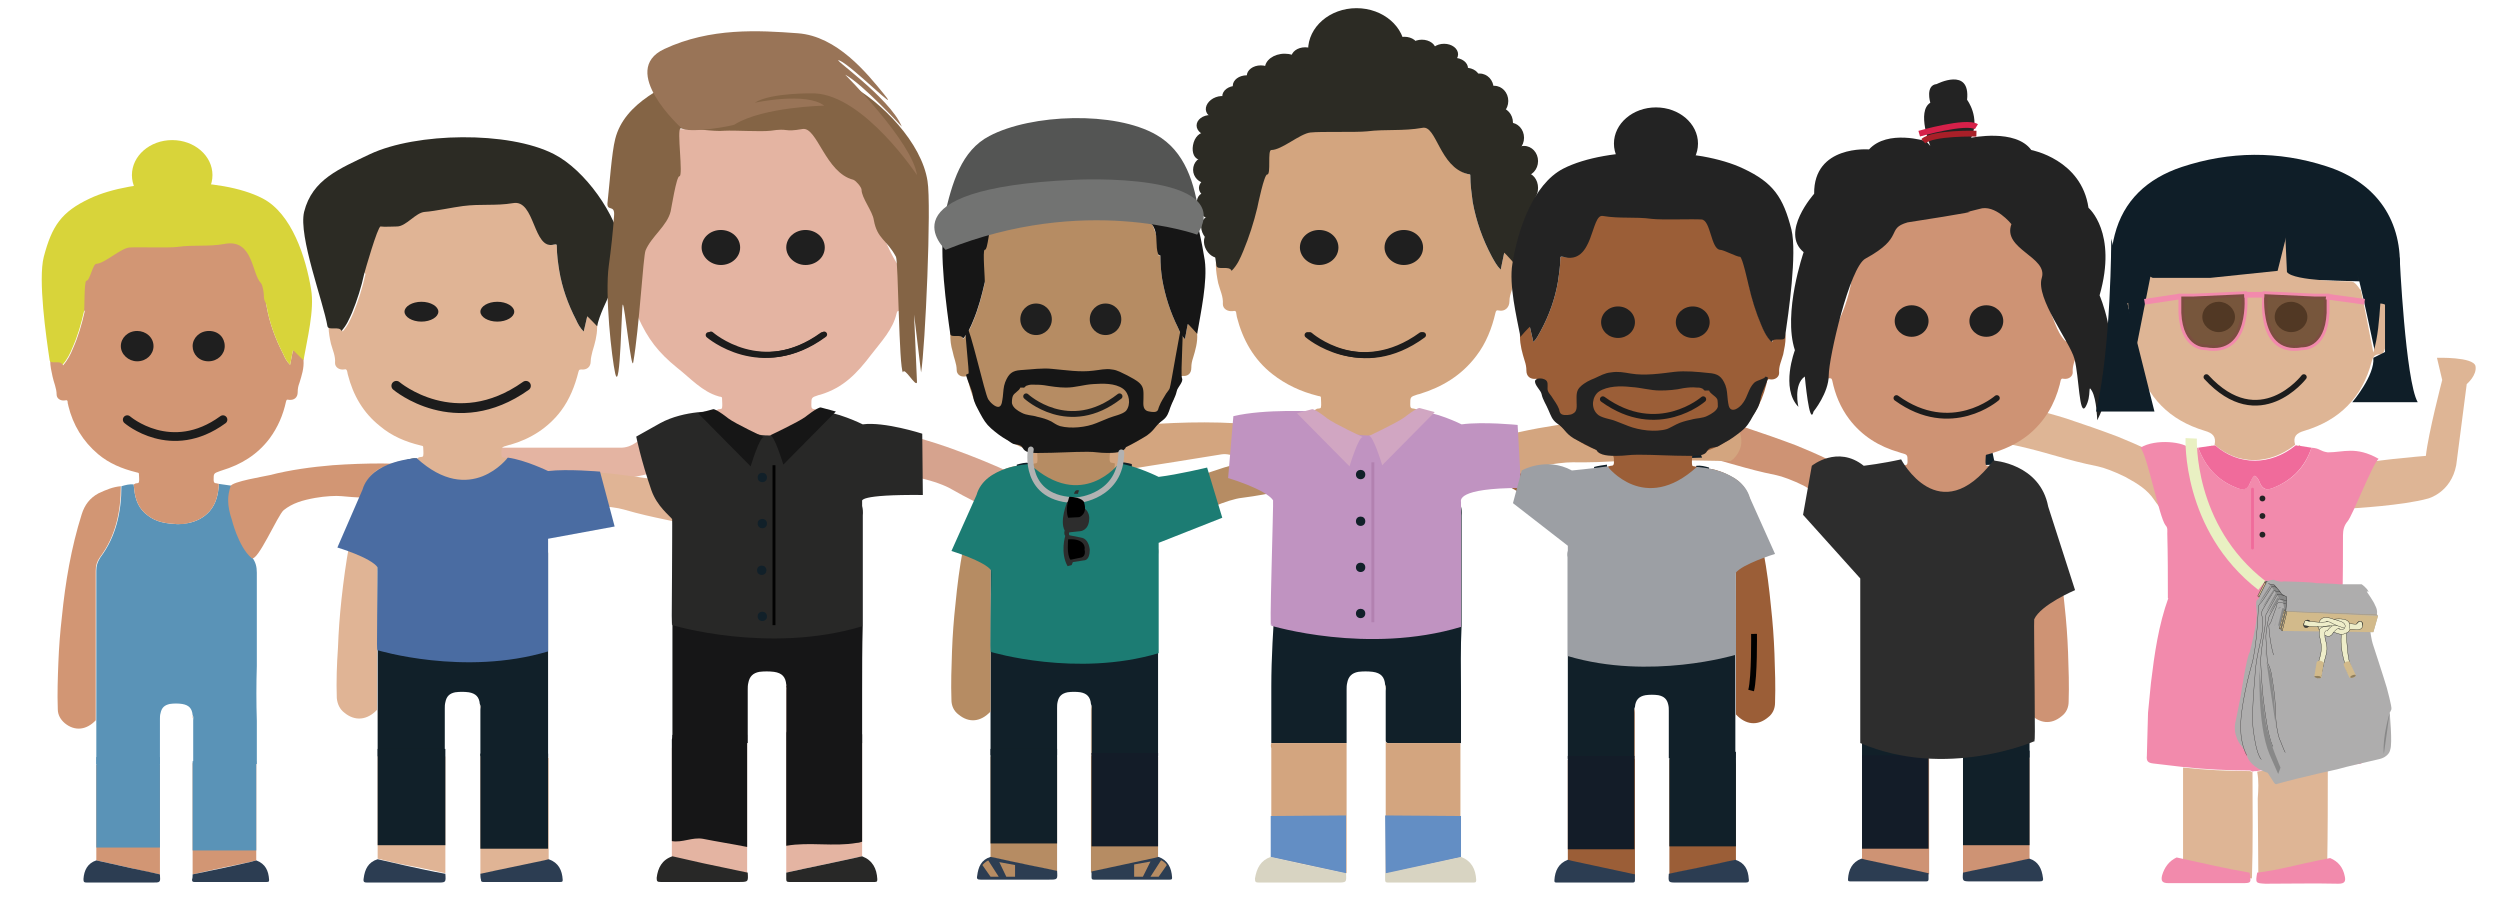 <?xml version="1.0" encoding="utf-8"?>
<!-- Generator: Adobe Illustrator 18.0.0, SVG Export Plug-In . SVG Version: 6.00 Build 0)  -->
<!DOCTYPE svg PUBLIC "-//W3C//DTD SVG 1.1//EN" "http://www.w3.org/Graphics/SVG/1.1/DTD/svg11.dtd">
<svg version="1.1" id="Layer_1" xmlns="http://www.w3.org/2000/svg" xmlns:xlink="http://www.w3.org/1999/xlink" x="0px" y="0px"
	 viewBox="0 0 428.3 154.7" enable-background="new 0 0 428.3 154.7" xml:space="preserve">
<rect x="12.7" y="15.7" fill="none" width="150.6" height="141.1"/>
<path fill="#5A93B7" d="M44,123.5c0,2.5,0,4.9,0,7.4c-3.5,0-7,0-10.5,0c-0.5,0-0.4-0.2-0.4-0.5v-7c0-0.3,0.1-0.6-0.1-0.9
	c-0.1-1.1-0.6-1.7-1.8-1.9c-0.7-0.1-1.4-0.1-2.1,0c-0.9,0.2-1.4,0.6-1.6,1.6c-0.1,0.3-0.1,0.7-0.1,1c0,2.6,0,5.1,0,7.7H16.5
	c0-2.5,0-5,0-7.5c0-0.2,0-0.4,0-0.6c0-8.3,0-16.7,0-25c0-0.9,0.2-1.5,0.7-2.3c2.7-3.6,3.6-7.8,3.6-12.2c0.7-0.2,1.4-0.4,2.1-0.3
	c0,0.3,0.1,0.6,0.1,0.9c0.2,1.8,0.8,3.3,2.3,4.4c1.5,1.2,3.3,1.4,5.1,1.5c0.6,0,1.3-0.1,1.9-0.2c1.4-0.3,2.6-0.9,3.6-2
	c1.2-1.4,1.5-3,1.6-4.7c0.7,0.1,1.4,0.2,2.1,0.3c0,0.7,0,1.4,0.1,2.1c0.1,1.3,0.3,2.7,0.6,4c0.5,2.3,1.4,4.4,2.9,6.2
	c0.6,0.8,0.8,1.6,0.8,2.6c0,5.3,0,10.7,0,16C43.9,117.2,43.9,120.4,44,123.5"/>
<path fill="#D29674" d="M50.2,60c-0.2,0.8-0.3,1.6-0.5,2.5c-0.6-0.6-0.9-1.2-1.2-1.9c-1.3-2.5-2.3-5.2-2.8-8
	c-0.2-1.2-0.4-2.5-0.3-3.8c0-0.3,0-0.5-0.4-0.4c-1.4,0.4-0.7-9.8-6.2-8.7c-2.8,0.5-13.6,1.8-16.4,2.2c-1.5,0.2-5,1.8-6.6,2
	c-1.5,0.1-1.7,5.9-3.2,5.9c-3,0.2-1.8,2.5,0,2.7c0.4,0,2,0.5,1.9,0.9c-0.5,2.2-1.1,4.3-2,6.3c-0.4,1-0.9,2-1.7,2.9
	c-0.3-0.9-0.4-1.7-0.5-2.5c-1.2,0-1.7,0.5-1.7,1.7c0,0.9,0.2,1.8,0.4,2.7c0.2,1,0.7,2,0.7,3.1c0,0.7,0.7,1.1,1.4,1
	c0.4-0.1,0.5,0,0.5,0.4c0,0.2,0.1,0.3,0.1,0.5c0.8,3.3,2.5,6.1,5.1,8.3c1.9,1.6,4.1,2.5,6.5,3.1c0.2,0.1,0.5,0,0.5,0.3
	c0,0.5,0.1,1,0,1.4c-0.1,0.3-0.5,0.1-0.7,0.3c-0.1,0-0.1,0.1-0.2,0.1c0,0.3,0.1,0.6,0.1,0.9c0.2,1.8,0.8,3.3,2.3,4.4
	c1.5,1.2,3.3,1.4,5.1,1.5c0.6,0,1.3,0,1.9-0.2c1.4-0.3,2.6-0.9,3.6-2c1.2-1.4,1.5-3,1.6-4.7c-0.1,0-0.3-0.1-0.4-0.1
	c-0.4,0-0.5-0.2-0.5-0.6c0-1.1,0-1.1,1.1-1.5c0.1,0,0.2-0.1,0.3-0.1c3.3-1,6.1-2.7,8.2-5.5c1.4-1.9,2.3-4,2.8-6.3
	c0.1-0.3,0.1-0.4,0.5-0.3c0.9,0.1,1.5-0.4,1.5-1.3c0-0.6,0.1-1.1,0.3-1.6c0.4-1.3,0.8-2.5,0.7-3.9C51.9,60.7,51.5,59.8,50.2,60"/>
<path fill="#D8D43A" d="M50.2,60c-0.2,0.8-0.3,1.6-0.5,2.5c-0.6-0.6-0.9-1.2-1.2-1.9c-1.3-2.5-2.3-5.2-2.8-8
	c-0.2-1.2-0.5-0.8-0.5-2.1c0-0.3-0.2-1.7-0.5-2c-1.6-1.6-1.3-7.7-6.3-6.7c-2.8,0.5-5.2,0.1-8,0.5c-1.5,0.2-6.6,0-8.2,0.1
	c-1.5,0.1-4.2,2.7-5.7,2.8c-0.6,0-1.1,2.9-1.7,2.9c-0.4,0-0.3,4.9-0.4,5.2c-0.5,2.2-1.1,4.3-2,6.3c-0.4,1-0.9,2-1.7,2.9
	c-0.3-0.9-2.1,0-2.2-0.8c-0.6-4-2-13.8-1-17.7c1.4-5.3,3-7.7,7.9-10c7.4-3.5,22.3-3.8,29.6,0c5,2.6,7.4,10.1,8.3,15.6
	c0.6,3.5-0.7,8.6-1.3,12.1C51.9,61.7,50.2,59.9,50.2,60"/>
<path fill="#D29674" d="M20.7,83.3c0,4.4-0.9,8.6-3.6,12.2c-0.5,0.7-0.7,1.4-0.7,2.3c0,8.3,0,16.7,0,25c0,0.2,0,0.4,0,0.6
	c-1.6,1.7-3.6,1.9-5.3,0.5c-0.7-0.6-1.2-1.4-1.2-2.4c-0.1-2.7,0-5.4,0.1-8c0.1-2.6,0.3-5.2,0.6-7.8c0.6-6,1.6-11.9,3.4-17.6
	c0.5-1.6,1.4-2.8,2.9-3.6C18.2,83.9,19.4,83.4,20.7,83.3"/>
<path fill="#D29674" d="M32.9,122.5c0.1,0.3,0.1,0.6,0.1,0.9v7c0,0.3,0,0.5,0.4,0.5c3.5,0,7,0,10.5,0c0,4.9,0,9.9,0,14.8
	c0,0.6,0,1.1,0,1.7c-0.2,0.1-0.5,0.1-0.7,0.2c-3.4,0.7-6.8,1.4-10.2,2.2c0-0.3,0-0.5,0-0.8c0-5.7,0-11.4,0-17.1c0-2.9,0-5.8,0-8.8
	C32.9,122.9,32.9,122.7,32.9,122.5"/>
<path fill="#D29674" d="M16.5,131h10.9c0,6.3,0,12.5,0,18.8c-2.1-0.4-4.3-0.9-6.4-1.4c-1.5-0.3-3-0.7-4.5-1v-15.7
	C16.5,131.5,16.5,131.2,16.5,131"/>
<path fill="#2C3D52" d="M16.5,147.4c1.5,0.3,3,0.7,4.5,1c2.1,0.5,4.3,0.9,6.4,1.4c0.1,1.4,0.1,1.4-1.3,1.4c-3.8,0-7.5,0-11.2,0
	c-0.5,0-0.6-0.1-0.6-0.6C14.4,149.1,15,147.9,16.5,147.4"/>
<path fill="#2C3D52" d="M33,149.8c3.4-0.7,6.8-1.4,10.2-2.2c0.2-0.1,0.5-0.1,0.7-0.2c1.6,0.6,2.1,1.8,2.2,3.3c0,0.3,0,0.4-0.4,0.4
	c-4.1,0-8.3,0-12.4,0c-0.3,0-0.4-0.1-0.4-0.4C33,150.4,33,150.1,33,149.8"/>
<path fill="none" stroke="#1C1C1C" stroke-width="1.498" stroke-linecap="round" stroke-linejoin="round" stroke-miterlimit="10" d="
	M21.8,71.9c0,0,7.5,6.5,16.4,0"/>
<path fill="#1F1F1F" d="M26.3,59.3c0,1.4-1.2,2.6-2.8,2.6c-1.5,0-2.8-1.2-2.8-2.6c0-1.4,1.2-2.6,2.8-2.6
	C25,56.7,26.3,57.8,26.3,59.3"/>
<path fill="#1F1F1F" d="M38.5,59.3c0,1.4-1.2,2.6-2.8,2.6S33,60.7,33,59.3c0-1.4,1.2-2.6,2.8-2.6S38.5,57.8,38.5,59.3"/>
<path fill="#D29674" d="M80.3,86.5c-3-0.3-6-0.5-9-0.8c-5-0.5-7.8-0.2-12.8-0.7c-0.9-0.1-2.8,0-4.5,0.3c-2.2,0.4-3.9,0.9-5.4,2.1
	c-1,0.8-4.5,9-5.5,8.2c-2.3-1.9-3.5-7-3.3-6.3c-1-2.9-0.8-4.4-0.3-6c0.2-0.8,5.9-1.7,6.7-1.9c3.5-0.9,7.2-1.4,10.8-1.7
	c2.8-0.2,5.6-0.3,8.4-0.3c1.8,0,3.5,0.1,5.3,0.1c2.6,0.1,5.1,0.3,7.7,0.5c1.6,0.2,2.7,0.9,3.2,2.5c0.5,1.5,0,2.7-1.2,3.7
	C80.4,86.4,80.4,86.5,80.3,86.5"/>
<rect x="12.7" y="15.7" fill="none" width="150.6" height="141.1"/>
<rect x="16.5" y="129.7" fill="#5A93B7" width="10.9" height="15.5"/>
<rect x="33" y="130.4" fill="#5A93B7" width="10.9" height="15.3"/>
<ellipse fill="#D8D43A" cx="29.5" cy="30" rx="6.9" ry="6"/>
<path fill="#E4B4A2" d="M123.5,71.6c-5.2,0-10.2,1-14.5,4.2c-0.9,0.6-1.7,0.9-2.7,0.9c-9.9,0-19.8,0-29.6,0c-0.3,0-0.5,0-0.8,0
	c-2,1.9-2.2,4.2-0.5,6.2c0.7,0.9,1.7,1.4,2.8,1.4c3.2,0.1,6.3,0,9.5-0.2c3.1-0.1,6.1-0.3,9.2-0.7c7.1-0.7,14.1-1.8,20.9-4.1
	c1.9-0.6,3.4-1.7,4.2-3.5C122.7,74.5,123.3,73.1,123.5,71.6"/>
<path fill="#112029" d="M93.9,121.8c0,2.6,0,5.2,0,7.9c-3.7,0-7.4,0-11.2,0c-0.5,0-0.4-0.3-0.4-0.6v-7.5c0-0.3,0.1-0.7-0.1-1
	c-0.1-1.2-0.7-1.8-1.9-2c-0.8-0.1-1.5-0.1-2.3,0c-1,0.2-1.5,0.7-1.7,1.7c-0.1,0.4-0.1,0.7-0.1,1.1c0,2.7,0,5.5,0,8.2H64.7
	c0-2.7,0-5.3,0-8c0-0.2,0-0.5,0-0.7c0-8.9,0-17.7,0-26.6c0-0.9,0.2-1.6,0.8-2.4c2.9-3.8,3.8-8.3,3.8-13c0.7-0.2,1.5-0.5,2.2-0.3
	c0,0.3,0.1,0.6,0.1,1c0.2,1.9,0.9,3.5,2.4,4.7c1.6,1.3,3.5,1.5,5.4,1.6c0.7,0,1.4-0.1,2-0.2c1.5-0.3,2.8-0.9,3.8-2.1
	c1.3-1.4,1.6-3.2,1.7-5c0.7,0.1,1.5,0.2,2.2,0.4c0,0.8,0,1.5,0.1,2.3c0.1,1.4,0.3,2.8,0.7,4.2c0.6,2.4,1.5,4.7,3.1,6.6
	c0.7,0.8,0.9,1.7,0.9,2.7c0,5.7,0,11.3,0,17C93.9,115,93.9,118.4,93.9,121.8"/>
<path fill="#E0B495" d="M100.6,54.2c-0.2,0.8-0.4,1.7-0.6,2.6c-0.6-0.6-1-1.3-1.3-2c-1.4-2.7-2.4-5.5-2.9-8.5
	c-0.2-1.3-0.4-2.7-0.4-4c0-0.4,0-0.5-0.5-0.4c-3.6,1-2.9-10-6.6-9.3c-3,0.5-14.4,1.9-17.4,2.3c-1.6,0.2-5.4,1.9-7,2.1
	c-1.6,0.1-1.8,6.2-3.4,6.3c-3.1,0.2-1.9,2.7,0,2.8c0.5,0,2.2,0.5,2.1,0.9c-0.5,2.3-1.2,4.5-2.1,6.7c-0.5,1.1-0.9,2.1-1.8,3.1
	c-0.3-0.9-0.4-1.8-0.6-2.6c-1.3,0-1.8,0.5-1.8,1.8c0,1,0.2,2,0.4,2.9c0.3,1.1,0.8,2.1,0.7,3.3c0,0.7,0.7,1.2,1.5,1.1
	c0.4-0.1,0.5,0,0.6,0.4c0,0.2,0.1,0.4,0.1,0.5c0.9,3.5,2.6,6.5,5.5,8.8c2,1.7,4.4,2.7,6.9,3.3c0.2,0.1,0.5,0,0.5,0.3
	c0,0.5,0.1,1,0,1.5c-0.1,0.3-0.5,0.1-0.8,0.3c-0.1,0-0.1,0.1-0.2,0.1c0,0.3,0.1,0.6,0.1,1c0.2,1.9,0.9,3.5,2.4,4.7
	c1.6,1.3,3.5,1.5,5.4,1.6c0.7,0,1.4-0.1,2-0.2c1.5-0.3,2.8-0.9,3.8-2.1c1.3-1.4,1.6-3.2,1.7-5c-0.2,0-0.3-0.1-0.5-0.1
	c-0.4,0-0.5-0.2-0.5-0.6c0-1.2,0-1.2,1.1-1.5c0.1,0,0.2-0.1,0.4-0.1c3.5-1,6.5-2.9,8.7-5.8c1.5-2,2.4-4.3,3-6.7
	c0.1-0.3,0.1-0.4,0.5-0.4c0.9,0.1,1.6-0.4,1.6-1.4c0-0.6,0.2-1.2,0.3-1.7c0.4-1.3,0.8-2.7,0.8-4.1C102.4,54.9,101.9,54,100.6,54.2"
	/>
<path fill="#2C2B24" d="M100.6,54.2c-0.2,0.8-0.4,1.7-0.6,2.6c-0.6-0.6-1-1.3-1.3-2c-1.4-2.7-2.4-5.5-2.9-8.5
	c-0.2-1.3-0.4-2.7-0.4-4c0-0.4,0-0.5-0.5-0.4c-3.6,1-3.2-7.8-7-7.1c-3,0.5-5.5,0.1-8.6,0.5c-1.6,0.2-4.9,0.9-6.5,1
	c-1.6,0.1-3.2,2.5-4.8,2.5c-0.6,0-2.2,0.1-2.8,0c-0.5,0-2.7,7.7-2.8,8.1c-0.5,2.3-1.2,4.5-2.1,6.7c-0.5,1.1-0.9,2.1-1.8,3.1
	c-0.3-0.9-2.2,0-2.4-0.8c-0.7-4.2-5-15.4-4-19.6c1.4-5.6,6.1-7.4,11.3-9.9c7.9-3.7,23.7-4,31.5,0c5.3,2.7,10.8,10.4,11.7,16.3
	c0.6,3.7-3.6,9.5-4.3,13.2C102.4,56,100.6,54.1,100.6,54.2"/>
<path fill="#E0B495" d="M69.2,78.9c0,4.7-0.9,9.2-3.8,13c-0.6,0.8-0.8,1.5-0.8,2.4c0,8.9,0,17.8,0,26.6c0,0.2,0,0.5,0,0.7
	c-1.7,1.8-3.8,2-5.6,0.5c-0.8-0.6-1.2-1.5-1.3-2.5c-0.1-2.9,0-5.7,0.2-8.6c0.1-2.8,0.3-5.5,0.6-8.3c0.7-6.4,1.7-12.7,3.7-18.8
	c0.6-1.7,1.5-3,3.1-3.8C66.6,79.6,67.8,79.1,69.2,78.9"/>
<path fill="#E0B495" d="M82.2,120.7c0.1,0.3,0.1,0.6,0.1,1v7.5c0,0.3,0,0.6,0.5,0.6c3.7,0,7.4,0,11.2,0c0,5.3,0,10.5,0,15.7
	c0,0.6,0,1.2,0,1.8c-0.3,0.1-0.5,0.1-0.8,0.2c-3.6,0.8-7.3,1.5-10.9,2.3c0-0.3,0-0.6,0-0.9c0-6.1,0-12.1,0-18.2c0-3.1,0-6.2,0-9.3
	C82.2,121.1,82.2,120.9,82.2,120.7"/>
<path fill="#E0B495" d="M64.7,129.6h11.6c0,6.7,0,13.3,0,20c-2.3-0.5-4.5-1-6.8-1.4c-1.6-0.3-3.2-0.7-4.8-1.1v-16.7
	C64.7,130.2,64.7,129.9,64.7,129.6"/>
<path fill="#2C3D52" d="M64.7,147.2c1.6,0.4,3.2,0.7,4.8,1.1c2.3,0.5,4.5,1,6.8,1.4c0.1,1.5,0.1,1.5-1.4,1.5c-4,0-8,0-12,0
	c-0.5,0-0.7-0.1-0.6-0.7C62.5,148.9,63.1,147.7,64.7,147.2"/>
<path fill="#2C3D52" d="M82.3,149.7c3.6-0.8,7.2-1.5,10.9-2.3c0.3-0.1,0.5-0.1,0.8-0.2c1.7,0.6,2.3,1.9,2.4,3.5c0,0.3,0,0.4-0.4,0.4
	c-4.4,0-8.8,0-13.2,0c-0.3,0-0.4-0.1-0.4-0.4C82.3,150.4,82.3,150,82.3,149.7"/>
<path fill="none" stroke="#1C1C1C" stroke-width="1.683" stroke-linecap="round" stroke-linejoin="round" stroke-miterlimit="10" d="
	M67.9,66.1c0,0,10.1,8.6,22.2,0"/>
<path fill="#1F1F1F" d="M75.1,53.4c0,0.9-1.3,1.7-2.9,1.7c-1.6,0-2.9-0.8-2.9-1.7c0-0.9,1.3-1.7,2.9-1.7
	C73.8,51.7,75.1,52.5,75.1,53.4"/>
<path fill="#1F1F1F" d="M88.1,53.4c0,0.9-1.3,1.7-2.9,1.7c-1.6,0-2.9-0.8-2.9-1.7c0-0.9,1.3-1.7,2.9-1.7
	C86.8,51.7,88.1,52.5,88.1,53.4"/>
<path fill="#E0B495" d="M130.6,93.4c-3.2-0.9-6.5-1.8-9.7-2.7c-5.5-1.6-8.5-1.8-14-3.4c-1-0.3-3-0.6-5.1-0.6c-2.5,0-4.5,0.2-6.4,1.3
	c-1.3,0.7-1,4.9-2.5,4.6c-0.7-0.1-3.9-7.1-3.7-6.4c-1-2.4-1.2-5.5-0.4-7.1c0.4-0.8,4.2,1.8,5,1.8c4.1-0.3,8.2-0.1,12.3,0.4
	c3.1,0.4,6.2,0.8,9.3,1.4c2,0.4,3.9,0.8,5.8,1.3c2.8,0.7,5.6,1.3,8.4,2.1c1.7,0.5,2.8,1.6,3.1,3.4c0.2,1.7-0.6,3-2.1,3.9
	C130.7,93.3,130.6,93.4,130.6,93.4"/>
<path fill="#4A6CA2" d="M57.8,93.8c0,0,5.7,1.7,6.9,3.4c0.1,0.1-0.3,17.1,0,13.9v0.3c0,0,14.8,4.5,29.2,0.2l0-19.3l11.4-2.1
	l-2.5-9.4c0,0-5.6-0.5-8.9-0.1c0,0-3.9-1.9-6.9-2.3c0,0-6.4,8.5-15.6,0.1c0,0-7.8,0.3-9.3,5.4L57.8,93.8z"/>
<rect x="64.7" y="128.3" fill="#112029" width="11.6" height="16.5"/>
<rect x="82.3" y="129.1" fill="#112029" width="11.6" height="16.3"/>
<path fill="#CE9374" d="M280.9,75.8c3.2,0.7,6.5,1.4,9.7,2.1c5.4,1.2,8.2,2.4,13.7,3.5c1,0.2,2.9,0.9,4.7,1.8c2.2,1.2,3.8,2.2,5,4
	c0.8,1.2,2.1,2.7,3.5,3.1c0.7,0.2,3.2-2.4,2.6-1.9c1.9-1.6,3.6-4.2,3.6-6c0-0.9-4.5-0.3-5.2-0.8c-3.4-2.1-7.1-3.8-10.8-5.3
	c-2.9-1.1-5.8-2.1-8.8-3.1c-1.9-0.6-3.7-1.1-5.6-1.6c-2.8-0.7-5.5-1.4-8.3-2c-1.7-0.4-3.2,0.1-4.2,1.5c-1,1.4-0.9,2.9,0,4.3
	C280.8,75.6,280.8,75.7,280.9,75.8"/>
<path fill="#DEB595" d="M336,74.3c3.2,0.7,6.5,1.4,9.7,2.1c5.4,1.2,8.2,2.4,13.7,3.5c1,0.2,2.9,0.9,4.7,1.8c2.2,1.2,3.8,2.2,5,4
	c0.8,1.2,2.1,2.7,3.5,3.1c0.7,0.2,3.2-2.4,2.6-1.9c1.9-1.6,3.6-4.2,3.6-6c0-0.9-4.5-0.3-5.2-0.8c-3.4-2.1-7.1-3.8-10.8-5.3
	c-2.9-1.1-5.8-2.1-8.8-3.1c-1.9-0.6-3.8-1.1-5.6-1.6c-2.8-0.7-5.5-1.4-8.3-2c-1.7-0.4-3.2,0.1-4.2,1.5c-1,1.4-0.9,2.9,0,4.3
	C335.9,74.1,336,74.2,336,74.3"/>
<path fill="#112029" d="M319,122.2c0,2.6,0,5.2,0,7.7c3.7,0,7.3,0,11,0c0.5,0,0.4-0.3,0.4-0.6V122c0-0.3-0.1-0.6,0.1-1
	c0.1-1.2,0.7-1.8,1.8-2c0.7-0.1,1.5-0.1,2.2,0c1,0.2,1.5,0.7,1.7,1.6c0.1,0.4,0.1,0.7,0.1,1.1c0,2.7,0,5.4,0,8.1h11.4
	c0-2.6,0-5.2,0-7.8c0-0.2,0-0.4,0-0.7c0-8.7,0-17.4,0-26.1c0-0.9-0.2-1.6-0.8-2.4c-2.8-3.8-3.7-8.2-3.7-12.8
	c-0.7-0.2-1.4-0.4-2.2-0.3c0,0.3-0.1,0.6-0.1,0.9c-0.2,1.8-0.9,3.4-2.4,4.6c-1.6,1.3-3.4,1.5-5.3,1.5c-0.6,0-1.3-0.1-2-0.2
	c-1.5-0.3-2.8-0.9-3.8-2.1c-1.3-1.4-1.6-3.1-1.7-4.9c-0.7,0.1-1.5,0.2-2.2,0.4c0,0.7,0,1.5-0.1,2.2c-0.1,1.4-0.3,2.8-0.6,4.1
	c-0.6,2.4-1.4,4.6-3,6.5c-0.7,0.8-0.9,1.6-0.8,2.7c0,5.6,0,11.1,0,16.7C319,115.5,319,118.9,319,122.2"/>
<path fill="#CE9374" d="M343.2,80.1c0,4.6,0.9,9,3.7,12.8c0.6,0.8,0.8,1.5,0.8,2.4c0,8.7,0,17.4,0,26.2c0,0.2,0,0.4,0,0.7
	c1.7,1.8,3.7,2,5.5,0.5c0.8-0.6,1.2-1.5,1.2-2.5c0.1-2.8,0-5.6-0.1-8.4c-0.1-2.7-0.3-5.4-0.6-8.1c-0.6-6.3-1.6-12.4-3.6-18.4
	c-0.6-1.7-1.5-3-3.1-3.8C345.8,80.8,344.6,80.3,343.2,80.1"/>
<path fill="#CE9374" d="M330.5,121.1c-0.1,0.3-0.1,0.6-0.1,1v7.3c0,0.3,0,0.6-0.4,0.6c-3.7,0-7.3,0-11,0c0,5.2,0,10.3,0,15.5
	c0,0.6,0,1.2,0,1.8c0.2,0.1,0.5,0.1,0.8,0.2c3.6,0.8,7.1,1.5,10.7,2.3c0-0.3,0-0.6,0-0.8c0-5.9,0-11.9,0-17.9c0-3,0-6.1,0-9.1
	C330.5,121.5,330.5,121.3,330.5,121.1"/>
<path fill="#112029" d="M338.2,71.2c0,0,2.3,0,2.4,0c0.1-0.1,0.5,6.8,1.3,8.4l-3.1,0.1C338.8,79.7,338.7,73,338.2,71.2z"/>
<path fill="#CE9374" d="M312.4,55.8c0.2,0.8,0.4,1.7,0.6,2.6c0.6-0.6,0.9-1.3,1.3-2c1.4-2.6,2.4-5.4,2.9-8.3
	c0.2-1.3,0.4-2.6,0.4-3.9c0-0.4,0-0.5,0.5-0.4c3.6,1,2.8-9.8,6.5-9.1c3,0.5,14.3,0.2,17.3,0.6c1.6,0.2,4.4-0.1,5.9,0.1
	c1.6,0.1,2.6,9.7,4.2,9.8c3.1,0.2,1.9,2.6,0,2.8c-0.4,0-2.1,0.5-2,0.9c0.5,2.2,1.2,4.5,2.1,6.6c0.4,1,0.9,2.1,1.8,3
	c0.3-0.9,0.4-1.7,0.5-2.6c1.3,0,1.8,0.5,1.8,1.8c0,1-0.2,1.9-0.4,2.9c-0.3,1.1-0.8,2.1-0.7,3.2c0,0.7-0.7,1.2-1.5,1.1
	c-0.4-0.1-0.5,0-0.6,0.4c0,0.2-0.1,0.3-0.1,0.5c-0.9,3.5-2.6,6.4-5.4,8.7c-2,1.6-4.3,2.6-6.8,3.3c-0.2,0.1-0.5,0-0.5,0.3
	c0,0.5-0.1,1,0,1.5c0.1,0.3,0.5,0.1,0.7,0.3c0.1,0,0.1,0.1,0.2,0.1c0,0.3-0.1,0.6-0.1,0.9c-0.2,1.8-0.9,3.4-2.4,4.6
	c-1.6,1.3-3.4,1.5-5.3,1.5c-0.6,0-1.3-0.1-2-0.2c-1.5-0.3-2.7-0.9-3.8-2.1c-1.3-1.4-1.6-3.1-1.7-4.9c0.2,0,0.3-0.1,0.5-0.1
	c0.4,0,0.5-0.2,0.5-0.6c0-1.2,0-1.2-1.1-1.5c-0.1,0-0.2-0.1-0.3-0.1c-3.5-1-6.4-2.8-8.6-5.7c-1.5-2-2.4-4.2-2.9-6.6
	c-0.1-0.3-0.1-0.4-0.5-0.4c-0.9,0.1-1.6-0.4-1.6-1.4c0-0.6-0.1-1.1-0.3-1.7c-0.4-1.3-0.8-2.7-0.8-4.1
	C310.7,56.5,311.1,55.6,312.4,55.8"/>
<path fill="#CE9374" d="M347.7,129.9h-11.4c0,6.5,0,13.1,0,19.7c2.2-0.5,4.5-0.9,6.7-1.4c1.6-0.3,3.1-0.7,4.7-1v-16.4
	C347.7,130.4,347.7,130.2,347.7,129.9"/>
<path fill="#2C3D52" d="M347.7,147.1c-1.6,0.3-3.1,0.7-4.7,1c-2.2,0.5-4.5,0.9-6.7,1.4c-0.1,1.5-0.1,1.5,1.4,1.5c3.9,0,7.8,0,11.7,0
	c0.5,0,0.7-0.1,0.6-0.6C349.8,148.8,349.2,147.6,347.7,147.1"/>
<path fill="#2C3D52" d="M330.4,149.6c-3.6-0.8-7.1-1.5-10.7-2.3c-0.3-0.1-0.5-0.1-0.8-0.2c-1.6,0.6-2.2,1.9-2.3,3.5
	c0,0.3,0,0.4,0.4,0.4c4.3,0,8.7,0,13,0c0.3,0,0.4-0.1,0.4-0.4C330.4,150.3,330.4,149.9,330.4,149.6"/>
<path fill="none" stroke="#1C1C1C" stroke-linecap="round" stroke-linejoin="round" stroke-miterlimit="10" d="M342.1,68.2
	c0,0-7.8,6.8-17.2,0"/>
<path fill="#1F1F1F" d="M337.4,55c0,1.5,1.3,2.7,2.9,2.7c1.6,0,2.9-1.2,2.9-2.7c0-1.5-1.3-2.7-2.9-2.7
	C338.7,52.3,337.4,53.5,337.4,55"/>
<path fill="#1F1F1F" d="M324.6,55c0,1.5,1.3,2.7,2.9,2.7c1.6,0,2.9-1.2,2.9-2.7c0-1.5-1.3-2.7-2.9-2.7
	C325.9,52.3,324.6,53.5,324.6,55"/>
<rect x="336.3" y="128.6" fill="#112029" width="11.4" height="16.2"/>
<rect x="319" y="129.4" fill="#131C28" width="11.4" height="16"/>
<path fill="#2D2D2D" d="M355.5,101.1c0,0-5.9,2.5-7,5c-0.1,0.2,0.3,25.1,0,20.4v0.5c0,0-15.1,6.6-29.8,0.3l0-28.2l-9.8-10.9l1.5-8.4
	c0,0,4.4-3.6,8.9,0c0,0,3.3-0.4,6.4-1.1c0,0,6.5,12.4,15.8,0.2c0,0,8,0.5,9.4,7.9L355.5,101.1z"/>
<path fill="#232323" d="M337.1,36.3c2.7-0.2-10.3,1.8-10.3,1.8c-3.8,1.1-0.4,2.5-7.2,6.2c-2.7,1.4-6.3,17-6.3,20s-2.6,6.2-2.6,6.2
	c-0.7,2.8-1.5-6-1.5-6c-2,1.4-1.1,5.2-1.1,5.2c-3.1-3.2-0.6-9.7-0.6-9.7c-2.1-6.4,1.5-16.8,1.5-16.8c-4.1-3.4,1.8-10,1.8-10
	c-0.1-8.4,9.4-7.6,9.4-7.6c3.2-3.5,9.8-1.4,9.8-1.4l0.7,0.8c0,0-2.4-5.9,0-7.4c0,0-0.9-3,1.1-3.2c0,0,5.8-3,5.2,2.7
	c0,0,2.3,3,0.7,6.5c0,0,7.6-1.6,10.3,2.1c0,0,8.6,1.6,9.8,9.9c0,0,5,4.2,1.9,15c0,0,3.3,7.6,1,12.5c0,0,1.4,3.4-1.4,8.9
	c0,0-0.1-3.6-0.9-5s0,0.8-1.1,2.7c-1.1,1.8-1.1-5.2-1.9-8.2s-6.7-10.4-5.6-13.9c1.1-3.6-6.8-4.9-5.2-9.2c0,0-2.8-3.5-5.5-2.6"/>
<path fill="none" stroke="#D62049" stroke-miterlimit="10" d="M328.8,22.9c0,0,8-2.3,9.8-1.2"/>
<path fill="none" stroke="#A81F28" stroke-miterlimit="10" d="M338.6,22.9c0,0-7.5-0.2-9.1,1.3"/>
<path fill="#E4B4A2" d="M155.1,43.3c-0.2,0.9-0.4,1.9-0.6,2.9c-0.7-0.7-1.1-1.5-1.5-2.2c-1.6-3-2.7-6.1-3.3-9.4
	c-0.2-1.5-0.4-3-0.4-4.4c0-0.4,0-0.3-0.5-0.4c-4.2-1.2-3.2-11.1-7.4-10.4c-3.4,0.6-16,2.1-19.4,2.5c-4.1,0.6-10.1,0-8.2-0.2
	c1.8-0.2-1.6,9.5-3.4,9.5c-3.5,0.2-2.2,3,0,3.2c0.5,0.1,2.4,0.6,2.3,1c-0.6,2.5-1.4,5-2.4,7.4c-0.5,1.2-1,2.4-2,3.4
	c-0.4-1-0.5-2-0.6-2.9c-1.5,0-2,0.6-2,2c0,1.1,0.2,2.2,0.4,3.2c0.3,1.2,0.9,2.3,0.8,3.6c0,0.8,0.8,1.3,1.7,1.2
	c0.4-0.1,0.6,0,0.6,0.4c0,0.2,0.1,0.4,0.1,0.6c1.7,3.8,3.5,6.1,6.7,8.7c2.3,1.8,4.3,4.1,7.1,4.9c0.2,0.1,0.6,0,0.6,0.3
	c0,0.6,0.1,1.2,0,1.7c-0.1,0.3-0.6,0.1-0.8,0.3c-0.1,0.1-0.2,0.1-0.2,0.1c-0.1,0.4,0.1,0.7,0.2,1.1c0.2,2.1,1,3.9,2.7,5.2
	c1.8,1.4,3.9,1.7,6,1.7c0.7,0,1.5-0.1,2.3-0.2c1.6-0.4,3.1-1,4.3-2.3c1.4-1.6,1.8-3.6,1.9-5.6c-0.2,0-0.4-0.1-0.5-0.1
	c-0.5,0-0.6-0.2-0.6-0.7c0-1.3,0-1.3,1.2-1.7c0.1,0,0.3-0.1,0.4-0.1c3.9-1.2,6.2-3.6,8.7-6.9c1.7-2.2,3.7-4.3,4.3-7
	c0.1-0.4,0.2-0.5,0.6-0.4c1,0.2,1.8-0.5,1.8-1.6c0-0.7,0.2-1.3,0.4-1.9c0.5-1.5,0.9-3,0.9-4.6C157.1,44.1,156.6,43.1,155.1,43.3"/>
<path fill="#161617" d="M147.7,118.5c0,2.9,0,5.8,0,8.8c-4.1,0-8.3,0-12.4,0c-0.5,0-0.5-0.3-0.5-0.6v-8.3c0-0.4,0.1-0.7-0.1-1.1
	c-0.1-1.3-0.7-2-2.1-2.2c-0.8-0.1-1.7-0.1-2.5,0c-1.1,0.2-1.7,0.8-1.9,1.9c-0.1,0.4-0.1,0.8-0.1,1.2c0,3,0,6.1,0,9.1h-12.9
	c0-3,0-5.9,0-8.9c0-0.3,0-0.5,0-0.8c0-9.9,0-19.7,0-29.6c0-1,0.2-1.8,0.9-2.7c3.2-4.3,4.2-9.2,4.2-14.5c0.8-0.2,1.6-0.5,2.5-0.4
	c-0.1,0.4,0.1,0.7,0.2,1.1c0.2,2.1,1,3.9,2.7,5.2c1.8,1.4,3.9,1.7,6,1.7c0.7,0,1.5-0.1,2.3-0.2c1.6-0.4,3.1-1,4.3-2.3
	c1.4-1.6,1.8-3.6,1.9-5.6c0.8,0.1,1.6,0.3,2.5,0.4c0,0.8,0.1,1.7,0.1,2.5c0.1,1.6,0.4,3.2,0.7,4.7c0.7,2.7,1.6,5.2,3.4,7.4
	c0.8,0.9,1,1.9,0.9,3c0,6.3,0,12.6,0,18.9C147.7,111,147.7,114.7,147.7,118.5"/>
<path fill="#846445" d="M157.1,65.5c-0.2,0.9-2.2-2.8-2.4-1.7c-0.7-0.7-0.8-19-1.2-19.8c-1.6-3-3.2-3-3.8-6.3
	c-0.2-1.5-2.1-3.8-2.1-5.2c0-0.4-0.9-1.5-1.4-1.7c-4.8-1.2-6.2-9.1-8.7-8.7c-3.4,0.6-2.2-0.2-5.5,0.3c-1.8,0.2-6.1-0.1-7.9,0
	c-1.8,0.2-5.6-0.5-7.5-0.4c-0.7,0,0.5,8.2-0.2,8.2c-0.5-0.1-1.4,5.6-1.5,6c-0.6,2.5-3.3,4.3-4.3,6.7c-0.4,0.9-1.1,13.4-2.1,19.1
	c-0.3,2.1-1.5-10-1.8-9.8c-0.2-0.6-0.4,15.5-1.3,11.8c-0.6-2.7-1.8-13.4-1.1-18.5c0.4-2.9,0.7-5.7,0.9-8.5c0.2-2.2-1.4-0.5-1.1-2.5
	c0.3-2.6,0.7-8.4,1.3-10.7c1.6-6.3,8.7-9.2,14.5-12c8.8-4.1,16.6-2,25.3,2.5c5.9,3.1,12.7,10.2,13.7,16.7c0.7,4.1-0.4,28.7-1.1,32.8
	c0,0.1-1.2-10-1.2-9.9"/>
<path fill="#E4B4A2" d="M134.7,117.2c0.1,0.4,0.1,0.7,0.1,1.1v8.3c0,0.4,0,0.7,0.5,0.6c4.1,0,8.3,0,12.4,0c0,5.8,0,11.7,0,17.5
	c0,0.7,0,1.3,0,2c-0.3,0.1-0.6,0.2-0.9,0.2c-4,0.9-8.1,1.7-12.1,2.6c0-0.3,0-0.6,0-1c0-6.7,0-13.5,0-20.2c0-3.5,0-6.9,0-10.4
	C134.6,117.7,134.7,117.5,134.7,117.2"/>
<path fill="#E4B4A2" d="M115.2,127.3H128c0,7.4,0,14.8,0,22.3c-2.5-0.5-5.1-1.1-7.6-1.6c-1.8-0.4-3.5-0.8-5.3-1.2v-18.6
	C115.2,127.8,115.2,127.5,115.2,127.3"/>
<path fill="#282827" d="M115.2,146.7c1.8,0.4,3.5,0.8,5.3,1.2c2.5,0.5,5.1,1.1,7.6,1.6c0.1,1.6,0.1,1.6-1.6,1.6c-4.4,0-8.9,0-13.3,0
	c-0.6,0-0.7-0.1-0.7-0.7C112.7,148.7,113.4,147.3,115.2,146.7"/>
<path fill="#282827" d="M134.7,149.5c4-0.9,8.1-1.7,12.1-2.6c0.3-0.1,0.6-0.1,0.9-0.2c1.8,0.7,2.5,2.1,2.6,3.9c0,0.3,0,0.5-0.4,0.5
	c-4.9,0-9.8,0-14.7,0c-0.4,0-0.5-0.1-0.5-0.5C134.7,150.3,134.7,149.9,134.7,149.5"/>
<path fill="none" stroke="#1C1C1C" stroke-linecap="round" stroke-linejoin="round" stroke-miterlimit="10" d="M121.4,57.4
	c0,0,8.9,7.7,19.5,0"/>
<path fill="#1F1F1F" d="M126.8,42.4c0,1.7-1.5,3-3.3,3c-1.8,0-3.3-1.4-3.3-3c0-1.7,1.5-3,3.3-3C125.3,39.4,126.8,40.7,126.8,42.4"/>
<path fill="#1F1F1F" d="M141.3,42.4c0,1.7-1.5,3-3.3,3c-1.8,0-3.3-1.4-3.3-3c0-1.7,1.5-3,3.3-3C139.8,39.4,141.3,40.7,141.3,42.4"/>
<path fill="#D6A38E" d="M187,96.5c-3.3-1.8-6.5-3.7-9.8-5.5c-5.5-3.1-8.8-4.1-14.2-7.2c-1-0.6-3.1-1.4-5.4-1.9
	c-2.7-0.6-4.9-0.9-7.3-0.3c-1.5,0.4-2.4,5.1-3.9,4.4c-0.8-0.3-2.4-8.7-2.3-7.9c-0.5-2.8-0.2-2.8,1.1-4.3c0.6-0.8,4.4-0.4,5.3-0.3
	c4.5,0.8,8.9,2,13.2,3.6c3.3,1.2,6.5,2.5,9.7,4c2,0.9,4,1.9,6,2.9c2.9,1.4,5.7,2.9,8.6,4.5c1.7,1,2.7,2.4,2.4,4.4
	c-0.2,1.9-1.4,3.1-3.2,3.7C187.2,96.4,187.1,96.4,187,96.5"/>
<path fill="#282827" d="M158.1,84.8L158,74.3c0,0-6.5-2.1-10.2-1.6c0,0-4.6-2.3-7.8-2.3c0,0-7.2,9.4-17.3,0.1c0,0-5.4-0.3-9.6,2
	l-4.1,2.3c0,0,0.8,4,2.6,9.2c1,2.8,3.1,4.3,3.6,5c0.1,0.2-0.3,21.3,0,17.7v0.4c0,0,16.5,5,32.5,0.2l0-21.4
	C147.7,85.8,146.9,84.7,158.1,84.8z"/>
<path fill="none" stroke="#000000" stroke-miterlimit="10" d="M112.1,112.9"/>
<path fill="none" stroke="#000000" stroke-miterlimit="10" d="M111.6,101.9"/>
<path fill="none" stroke="#1C1C1C" stroke-linecap="round" stroke-linejoin="round" stroke-miterlimit="10" d="M121.8,57.3
	c0,0,8.8,7.8,19.4,0"/>
<path fill="#161616" d="M119.6,70.8l9,9.1c0,0,1.6-5.3,2.3-5c0,0-4.9-2.3-6.1-3.2c0,0-2-1.6-2.6-1.6L119.6,70.8z"/>
<path fill="#161616" d="M143.2,70.5l-9,9.1c0,0-1.6-5.3-2.3-5c0,0,4.9-2.3,6.1-3.2c0,0,2-1.6,2.6-1.6L143.2,70.5z"/>
<path fill="#1F1F1F" d="M128,149.5"/>
<line stroke="#020202" stroke-width="0.5" stroke-miterlimit="10" x1="132.6" y1="79.7" x2="132.6" y2="107.1"/>
<circle fill="#112029" cx="130.6" cy="81.8" r="0.8"/>
<circle fill="#112029" cx="130.6" cy="89.7" r="0.8"/>
<circle fill="#112029" cx="130.6" cy="105.6" r="0.8"/>
<circle fill="#112029" cx="130.5" cy="97.7" r="0.8"/>
<path fill="#161617" d="M134.7,117.2c0.1,0.3,0.1,0.6,0.1,0.9v7.1c0,0.3,0,0.6,0.5,0.6c4.1,0,8.3,0,12.4,0c0,5,0,10.1,0,15.1
	c0,0.6,0,2.8,0,3.3c-0.3,0.1-0.6,0.2-0.9,0.2c-4,0.7-8.1-0.2-12.1,0.5c0-0.3,0-0.5,0-0.8c0-5.8,0-11.6,0-17.4c0-3,0-5.9,0-8.9
	C134.6,117.7,134.7,117.5,134.7,117.2"/>
<path fill="#161617" d="M115.2,125.9H128c0,6.4,0,12.8,0,19.2c-2.5-0.5-5.1-0.9-7.6-1.4c-1.8-0.3-3.5,0.7-5.3,0.4v-17.4
	C115.2,126.4,115.2,126.1,115.2,125.9"/>
<path fill="#997457" d="M116.7,21.9c0,0-10.8-9.8-2.9-13.5c7.9-3.7,16.2-3.2,22.9-2.7s11.8,6.8,14.8,10.5c3,3.7-5.4-4.8-7.6-5.8
	c-2.2-1,8.5,6.2,10.6,11.3c0,0-6.8-7.4-9.7-8.9c0,0,11.5,11.5,12.3,17.2c0,0-9-13.6-17.5-14c0,0-7.5-0.2-10.3,1.6
	c0,0,8.8-1.9,11.9,0.5c0,0-10.4,0.2-15.3,3.2C126,21.5,117.8,23,116.7,21.9z"/>
<path fill="#9B5E37" d="M230.5,76c3.2,0.7,6.5,1.4,9.7,2.1c5.4,1.2,8.2,2.4,13.7,3.5c1,0.2,2.9,0.9,4.7,1.8c2.2,1.2,3.8,2.2,5,4
	c0.8,1.2,2.1,2.7,3.5,3.1c0.7,0.2,3.2-2.4,2.6-1.9c1.9-1.6,3.6-4.2,3.6-6c0-0.9-4.5-0.3-5.2-0.8c-3.4-2.1-7.1-3.8-10.8-5.3
	c-2.9-1.1-5.8-2.1-8.8-3.1c-1.9-0.6-3.7-1.1-5.6-1.6c-2.8-0.7-5.5-1.4-8.3-2c-1.7-0.4-3.2,0.1-4.2,1.5c-1,1.4-0.9,2.9,0,4.3
	C230.5,75.8,230.5,75.9,230.5,76"/>
<path fill="#B68C63" d="M236.4,81.6c-3.3,0.4-6.6,0.9-9.8,1.3c-5.5,0.7-8.4,1.7-13.9,2.4c-1,0.1-3,0.7-4.8,1.5c-2.2,1-4,1.9-5.3,3.6
	c-0.9,1.1-1.7-0.3-3.1,0c-0.7,0.2-3.6,0.2-3.1,0.8c-1.8-1.7-3.2-4.5-3.1-6.3c0.1-0.9,4.5,0,5.2-0.4c3.6-1.8,7.4-3.2,11.2-4.4
	c3-0.9,6-1.7,9-2.4c1.9-0.4,3.8-0.8,5.7-1.1c2.8-0.5,5.6-1,8.4-1.4c1.8-0.2,3.2,0.3,4.1,1.8c0.9,1.5,0.7,2.9-0.4,4.3
	C236.4,81.4,236.4,81.5,236.4,81.6"/>
<path fill="#D3A57F" d="M257.7,43.3c-0.2,0.9-0.4,1.9-0.6,2.9c-0.7-0.7-1.1-1.5-1.5-2.2c-1.6-3-2.7-6.1-3.3-9.4
	c-0.2-1.5-0.4-3-0.4-4.4c0-0.4,0-0.3-0.5-0.4c-4.2-1.2-3.2-11.1-7.4-10.4c-3.4,0.6-16,2.1-19.4,2.5c-1.8,0.2-6,2.2-7.8,2.3
	c-1.8,0.2-2,6.9-3.8,7c-3.5,0.2-2.2,3,0,3.2c0.5,0.1,2.4,0.6,2.3,1c-0.6,2.5-1.4,5-2.4,7.4c-0.5,1.2-1,2.4-2,3.4
	c-0.4-1-0.5-2-0.6-2.9c-1.5,0-2,0.6-2,2c0,1.1,0.2,2.2,0.4,3.2c0.3,1.2,0.9,2.3,0.8,3.6c0,0.8,0.8,1.3,1.7,1.2
	c0.4-0.1,0.6,0,0.6,0.4c0,0.2,0.1,0.4,0.1,0.6c1,3.9,2.9,7.3,6.1,9.8c2.3,1.8,4.9,3,7.7,3.7c0.2,0.1,0.6,0,0.6,0.3
	c0,0.6,0.1,1.2,0,1.7c-0.1,0.3-0.6,0.1-0.8,0.3c-0.1,0.1-0.2,0.1-0.2,0.1c-0.1,0.4,0.1,0.7,0.2,1.1c0.2,2.1,1,3.9,2.7,5.2
	c1.8,1.4,3.9,1.7,6,1.7c0.7,0,1.5-0.1,2.3-0.2c1.6-0.4,3.1-1,4.3-2.3c1.4-1.6,1.8-3.6,1.9-5.6c-0.2,0-0.4-0.1-0.5-0.1
	c-0.5,0-0.6-0.2-0.6-0.7c0-1.3,0-1.3,1.2-1.7c0.1,0,0.3-0.1,0.4-0.1c3.9-1.2,7.2-3.2,9.7-6.5c1.7-2.2,2.7-4.8,3.3-7.4
	c0.1-0.4,0.2-0.5,0.6-0.4c1,0.2,1.8-0.5,1.8-1.6c0-0.7,0.2-1.3,0.4-1.9c0.5-1.5,0.9-3,0.9-4.6C259.7,44.1,259.1,43.1,257.7,43.3"/>
<path fill="#112029" d="M268.6,122.3c0,2.6,0,5.2,0,7.7c3.7,0,7.3,0,11,0c0.5,0,0.4-0.3,0.4-0.6v-7.3c0-0.3-0.1-0.6,0.1-1
	c0.1-1.2,0.7-1.8,1.8-2c0.7-0.1,1.5-0.1,2.2,0c1,0.2,1.5,0.7,1.7,1.6c0.1,0.4,0.1,0.7,0.1,1.1c0,2.7,0,5.4,0,8.1h11.4
	c0-2.6,0-5.2,0-7.8c0-0.2,0-0.4,0-0.7c0-8.7,0-17.4,0-26.1c0-0.9-0.2-1.6-0.8-2.4c-2.8-3.8-3.7-8.2-3.7-12.8
	c-0.7-0.2-1.4-0.4-2.2-0.3c0,0.3-0.1,0.6-0.1,0.9c-0.2,1.8-0.9,3.4-2.4,4.6c-1.6,1.3-3.4,1.5-5.3,1.5c-0.6,0-1.3-0.1-2-0.2
	c-1.5-0.3-2.8-0.9-3.8-2.1c-1.3-1.4-1.6-3.1-1.7-4.9c-0.7,0.1-1.5,0.2-2.2,0.4c0,0.7,0,1.5-0.1,2.2c-0.1,1.4-0.3,2.8-0.6,4.1
	c-0.6,2.4-1.4,4.6-3,6.5c-0.7,0.8-0.9,1.6-0.8,2.7c0,5.6,0,11.1,0,16.7C268.6,115.7,268.6,119,268.6,122.3"/>
<path fill="#9B5E37" d="M292.9,80.3c0,4.6,0.9,9,3.7,12.8c0.6,0.8,0.8,1.5,0.8,2.4c0,8.7,0,17.4,0,26.2c0,0.2,0,0.4,0,0.7
	c1.7,1.8,3.7,2,5.5,0.5c0.8-0.6,1.2-1.5,1.2-2.5c0.1-2.8,0-5.6-0.1-8.4c-0.1-2.7-0.3-5.4-0.6-8.1c-0.6-6.3-1.6-12.4-3.6-18.4
	c-0.6-1.7-1.5-3-3.1-3.8C295.5,81,294.2,80.5,292.9,80.3"/>
<path fill="none" stroke="#000000" stroke-miterlimit="10" d="M300.5,108.6c0,0,0.1,7.4-0.5,9.7"/>
<path fill="#9B5E37" d="M280.1,121.3c-0.1,0.3-0.1,0.6-0.1,1v7.3c0,0.3,0,0.6-0.4,0.6c-3.7,0-7.3,0-11,0c0,5.2,0,10.3,0,15.5
	c0,0.6,0,1.2,0,1.8c0.2,0.1,0.5,0.1,0.8,0.2c3.6,0.8,7.1,1.5,10.7,2.3c0-0.3,0-0.6,0-0.8c0-5.9,0-11.9,0-17.9c0-3,0-6.1,0-9.1
	C280.1,121.7,280.1,121.5,280.1,121.3"/>
<path fill="none" stroke="#000000" stroke-miterlimit="10" d="M250.8,77.9c0,0-8-3.5-10.9-2.9"/>
<path fill="none" stroke="#C6C5C5" stroke-width="0.5" stroke-linecap="round" stroke-linejoin="round" stroke-miterlimit="10" d="
	M225.4,74.6c-0.3-0.2-0.6-0.2-0.9-0.2c-1.3,0.1-2.2,1.9-2,4.1c0.2,2.2,1.3,3.8,2.6,3.7c0.6,0,1.1-0.4,1.4-1"/>
<path fill="none" stroke="#A4A4A4" stroke-linecap="round" stroke-linejoin="round" stroke-miterlimit="10" d="M229.9,74.4
	c-0.4-0.3-0.8-0.5-1.2-0.5c-1.3,0.1-2.2,1.9-2,4.1c0.2,2.2,1.3,3.8,2.6,3.7c0.4,0,0.8-0.3,1.2-0.7"/>
<path fill="#D3A57F" d="M226.7,80.2c-5.2,0.8-10.2,0.6-15-1.9c-1-0.5-1.8-0.6-2.8-0.4c-9.8,1.6-19.5,3.1-29.3,4.6
	c-0.3,0-0.5,0.1-0.8,0.1c-2.3-1.6-2.9-3.8-1.5-6.1c0.6-1,1.4-1.6,2.5-1.8c3.1-0.6,6.3-1,9.4-1.3c3.1-0.3,6.1-0.6,9.2-0.8
	c7.1-0.4,14.2-0.4,21.3,0.8c2,0.3,3.6,1.1,4.7,2.8C225.4,77.4,226.2,78.7,226.7,80.2"/>
<path fill="#D3A57F" d="M296.6,79c-3.7-0.1-7.5-0.1-11.2-0.2c-6.3-0.1-9.7,0.5-16,0.4c-1.2,0-3.4,0.2-5.6,0.8
	c-2.7,0.8-4.7,1.5-6.6,3.2c-1.2,1.1-3.3-0.8-4.9-0.7c-0.8,0.1-2.7-0.1-2.2,0.5c-1.8-2.2-1.5-2.3-1.1-4.3c0.2-1,3.6-2.4,4.6-2.8
	c4.3-1.5,8.8-2.4,13.3-3.1c3.5-0.5,7-0.9,10.5-1.2c2.2-0.2,4.4-0.3,6.6-0.3c3.2-0.1,6.4-0.2,9.7-0.1c2,0,3.5,0.9,4.3,2.7
	c0.7,1.8,0.3,3.4-1.1,4.8C296.6,78.8,296.6,78.9,296.6,79"/>
<path fill="#112029" d="M287.9,70c0,0,2.3,0,2.4,0s0.5,6.8,1.3,8.4l-3.1,0.1C288.5,78.4,288.3,71.7,287.9,70z"/>
<path fill="#112029" d="M250.3,118.5c0,2.9,0,5.8,0,8.8c-4.1,0-8.3,0-12.4,0c-0.5,0-0.5-0.3-0.5-0.6v-8.3c0-0.4,0.1-0.7-0.1-1.1
	c-0.1-1.3-0.7-2-2.1-2.2c-0.8-0.1-1.7-0.1-2.5,0c-1.1,0.2-1.7,0.8-1.9,1.9c-0.1,0.4-0.1,0.8-0.1,1.2c0,3,0,6.1,0,9.1h-12.9
	c0-3,0-5.9,0-8.9c0-0.3,0-0.5,0-0.8c0-9.9,1.3-19.6,1.3-29.5c0-1-1.1-1.9-0.4-2.8c3.2-4.3,4.2-9.2,4.2-14.5c0.8-0.2,1.6-0.5,2.5-0.4
	c-0.1,0.4,0.1,0.7,0.2,1.1c0.2,2.1,1,3.9,2.7,5.2c1.8,1.4,3.9,1.7,6,1.7c0.7,0,1.5-0.1,2.3-0.2c1.6-0.4,3.1-1,4.3-2.3
	c1.4-1.6,1.8-3.6,1.9-5.6c0.8,0.1,1.6,0.3,2.5,0.4c0,0.8,0.1,1.7,0.1,2.5c0.1,1.6,0.4,3.2,0.7,4.7c0.7,2.7,1.6,5.2,3.4,7.4
	c0.8,0.9,1,1.9,0.9,3c0,6.3,0,12.6,0,18.9C250.2,111,250.3,114.8,250.3,118.5"/>
<path fill="#2C2B24" d="M257.7,43.3c-0.2,0.9-0.4,1.9-0.6,2.9c-0.7-0.7-1.1-1.5-1.5-2.2c-1.6-3-2.7-6.1-3.3-9.4
	c-0.2-1.5-0.4-3-0.4-4.4c0-0.4,0-0.3-0.5-0.4c-4.8-1.2-5.3-8.4-7.7-7.9c-3.4,0.6-6.2,0.2-9.5,0.6c-1.8,0.2-7.9,0-9.7,0.2
	c-1.8,0.2-4.9,3-6.7,3c-0.7,0,0,4.2-0.7,4.2c-0.5-0.1-1.6,5.2-1.7,5.7c-0.6,2.5-1.4,5-2.4,7.4c-0.5,1.2-1,2.4-2,3.4
	c-0.4-1-2.5,0-2.6-0.9c-0.7-4.7-2.4-16.3-1.2-21c1.6-6.3,3.5-9.1,9.3-11.8c8.8-4.1,26.4-4.5,35,0c5.9,3.1,8.8,12,9.8,18.5
	c0.7,4.1-0.8,10.2-1.6,14.3C259.7,45.4,257.7,43.2,257.7,43.3"/>
<path fill="#D3A57F" d="M237.3,117.3c0.1,0.4,0.1,0.7,0.1,1.1v8.3c0,0.4,0,0.7,0.5,0.6c4.1,0,8.2,0,12.3,0c0,5.8,0,11.7,0,17.5
	c0,0.7,0,1.3,0,2c-0.3,0.1-0.6,0.2-0.8,0.2c-4,0.9-8,1.7-12,2.6c0-0.3,0-0.6,0-1c0-6.7,0-13.5,0-20.2c0-3.5,0-6.9,0-10.4
	C237.3,117.8,237.3,117.5,237.3,117.3"/>
<path fill="#D3A57F" d="M217.8,127.3h12.9c0,7.4,0,14.8,0,22.3c-2.5-0.5-5.1-1.1-7.6-1.6c-1.8-0.4-3.5-0.8-5.3-1.2v-18.6
	C217.7,127.9,217.7,127.6,217.8,127.3"/>
<path fill="#D8D4C2" d="M217.7,146.8c1.8,0.4,3.5,0.8,5.3,1.2c2.5,0.5,5.1,1.1,7.6,1.6c0.1,1.6,0.1,1.6-1.6,1.6c-4.4,0-8.9,0-13.3,0
	c-0.6,0-0.7-0.1-0.7-0.7C215.3,148.7,216,147.4,217.7,146.8"/>
<path fill="#D8D4C2" d="M237.3,149.6c4-0.9,8.1-1.7,12.1-2.6c0.3-0.1,0.6-0.1,0.9-0.2c1.8,0.7,2.5,2.1,2.6,3.9c0,0.3,0,0.5-0.4,0.5
	c-4.9,0-9.8,0-14.7,0c-0.4,0-0.5-0.1-0.5-0.5C237.3,150.3,237.3,150,237.3,149.6"/>
<path fill="none" stroke="#1C1C1C" stroke-linecap="round" stroke-linejoin="round" stroke-miterlimit="10" d="M224,57.4
	c0,0,8.9,7.7,19.5,0"/>
<path fill="#1F1F1F" d="M229.3,42.4c0,1.7-1.5,3-3.3,3c-1.8,0-3.3-1.4-3.3-3c0-1.7,1.5-3,3.3-3C227.9,39.4,229.3,40.8,229.3,42.4"/>
<path fill="#1F1F1F" d="M243.8,42.4c0,1.7-1.5,3-3.3,3c-1.8,0-3.3-1.4-3.3-3c0-1.7,1.5-3,3.3-3C242.4,39.4,243.8,40.8,243.8,42.4"/>
<path fill="#C093C1" d="M260.6,83.6L260,72.8c0,0-5.9-0.6-9.6-0.1c0,0-4.6-2.3-7.8-2.3c0,0-7.2,9.4-17.3,0.1c0,0-8.6-0.5-14,0.8
	l-0.9,10.6c0,0,6.4,1.9,7.7,3.8c0.1,0.2-0.7,24.7-0.3,21.1v0.4c0,0,16.5,5,32.5,0.2l0-21.4C250.3,85.8,249.4,83.6,260.6,83.6z"/>
<path fill="none" stroke="#000000" stroke-miterlimit="10" d="M214.7,113.4"/>
<path fill="none" stroke="#000000" stroke-miterlimit="10" d="M214.2,102.4"/>
<path fill="none" stroke="#1C1C1C" stroke-linecap="round" stroke-linejoin="round" stroke-miterlimit="10" d="M224.4,57.4
	c0,0,8.8,7.8,19.4,0"/>
<path fill="#D1A6C2" d="M222.2,70.8l9,9.1c0,0,1.6-5.3,2.3-5c0,0-4.9-2.3-6.1-3.2c0,0-2-1.6-2.6-1.6L222.2,70.8z"/>
<path fill="#D1A6C2" d="M245.8,70.6l-9,9.1c0,0-1.6-5.3-2.3-5c0,0,4.9-2.3,6.1-3.2c0,0,2-1.6,2.6-1.6L245.8,70.6z"/>
<ellipse fill="#2C2B24" cx="223.6" cy="9.9" rx="2.4" ry="1.8"/>
<ellipse fill="#2C2B24" cx="226.9" cy="10.4" rx="2.4" ry="1.8"/>
<ellipse fill="#2C2B24" cx="230.7" cy="9.9" rx="2.4" ry="1.8"/>
<ellipse fill="#2C2B24" cx="234.9" cy="8.6" rx="2.4" ry="1.8"/>
<ellipse fill="#2C2B24" cx="238.7" cy="9.3" rx="2.4" ry="1.8"/>
<ellipse fill="#2C2B24" cx="241.9" cy="10.4" rx="2.4" ry="1.8"/>
<ellipse fill="#2C2B24" cx="243.6" cy="8.6" rx="2.4" ry="1.8"/>
<ellipse fill="#2C2B24" cx="247.4" cy="9.3" rx="2.4" ry="1.8"/>
<ellipse fill="#2C2B24" cx="249.1" cy="11.7" rx="2.4" ry="1.8"/>
<ellipse fill="#2C2B24" cx="253.5" cy="15.2" rx="2.4" ry="2.6"/>
<ellipse fill="#2C2B24" cx="256" cy="17.3" rx="2.4" ry="2.6"/>
<ellipse fill="#2C2B24" cx="258.7" cy="23.6" rx="2.4" ry="2.6"/>
<ellipse fill="#2C2B24" cx="256.8" cy="21" rx="2.4" ry="2.6"/>
<ellipse fill="#2C2B24" cx="261.1" cy="27.6" rx="2.4" ry="2.6"/>
<ellipse fill="#2C2B24" cx="261.4" cy="32.2" rx="2.1" ry="2.6"/>
<ellipse fill="#2C2B24" cx="262.1" cy="36.3" rx="2.1" ry="2.6"/>
<ellipse fill="#2C2B24" cx="259.7" cy="39.4" rx="2.1" ry="2.6"/>
<ellipse fill="#2C2B24" cx="237.8" cy="9.5" rx="2.4" ry="2.6"/>
<ellipse fill="#2C2B24" cx="251.1" cy="13.4" rx="2.4" ry="1.8"/>
<ellipse fill="#2C2B24" cx="240.6" cy="8.1" rx="2.4" ry="1.8"/>
<ellipse fill="#2C2B24" cx="246.3" cy="11.2" rx="2.4" ry="1.8"/>
<ellipse fill="#2C2B24" cx="207.8" cy="32.2" rx="2.4" ry="1.8"/>
<path fill="#2C2B24" d="M205.8,33.2c0.8-0.5,2.1,0.1,2.7,1.2c0.7,1.2,0.5,2.5-0.3,3c-0.8,0.5-2.1-0.1-2.7-1.2
	C204.8,35.1,204.9,33.7,205.8,33.2z"/>
<ellipse transform="matrix(-0.5 -0.866 0.866 -0.5 277.613 238.957)" fill="#2C2B24" cx="207.8" cy="39.3" rx="2.4" ry="1.8"/>
<ellipse transform="matrix(-0.5 -0.866 0.866 -0.5 276.005 243.31)" fill="#2C2B24" cx="208.3" cy="42" rx="2.4" ry="1.8"/>
<ellipse fill="#2C2B24" cx="220.1" cy="11.7" rx="3.4" ry="2.5"/>
<ellipse fill="#2C2B24" cx="216" cy="13" rx="2.4" ry="1.8"/>
<ellipse fill="#2C2B24" cx="213.6" cy="14.7" rx="2.4" ry="1.8"/>
<ellipse fill="#2C2B24" cx="211.8" cy="16.5" rx="2.4" ry="1.8"/>
<ellipse fill="#2C2B24" cx="210.7" cy="19.1" rx="2.4" ry="1.8"/>
<ellipse fill="#2C2B24" cx="207.4" cy="21.5" rx="2.4" ry="1.8"/>
<path fill="#2C2B24" d="M204.4,29.1c0-1.3,1-2.3,2.3-2.3c1.2,0,2.2,1,2.2,2.3c0,1.3-1,2.3-2.2,2.3C205.4,31.4,204.4,30.3,204.4,29.1
	z"/>
<ellipse transform="matrix(-0.938 0.347 -0.347 -0.938 411.279 -24.409)" fill="#2C2B24" cx="207.8" cy="24.7" rx="2.4" ry="1.8"/>
<ellipse transform="matrix(-0.938 0.347 -0.347 -0.938 411.204 -29.707)" fill="#2C2B24" cx="208.3" cy="22" rx="2.4" ry="1.8"/>
<ellipse transform="matrix(-0.938 0.347 -0.347 -0.938 411.146 -25.926)" fill="#2C2B24" cx="207.9" cy="23.9" rx="2.4" ry="1.8"/>
<ellipse transform="matrix(-0.938 0.347 -0.347 -0.938 411.247 -36.89)" fill="#2C2B24" cx="208.9" cy="18.4" rx="2.4" ry="1.8"/>
<path fill="#2C2B24" d="M205.3,27.3c-0.9-0.3-1.2-1.6-0.8-2.9c0.4-1.3,1.5-2,2.3-1.6c0.9,0.3,1.2,1.6,0.8,2.9
	C207.2,26.9,206.2,27.6,205.3,27.3z"/>
<path fill="#2C2B24" d="M206,27.4c-0.3-0.9,0.4-2,1.7-2.5c1.3-0.5,2.5-0.1,2.9,0.8c0.3,0.9-0.4,2-1.7,2.5
	C207.6,28.6,206.3,28.3,206,27.4z"/>
<path fill="#1F1F1F" d="M230.6,149.5"/>
<polygon fill="#638EC4" points="217.7,139.8 230.6,139.7 230.6,149.6 217.7,146.8 "/>
<polygon fill="#638EC4" points="250.3,139.8 237.3,139.7 237.4,149.6 250.3,146.8 "/>
<line stroke="#B281B0" stroke-width="0.5" stroke-miterlimit="10" x1="235.2" y1="79.2" x2="235.2" y2="106.6"/>
<circle fill="#112029" cx="233.1" cy="81.3" r="0.8"/>
<circle fill="#112029" cx="233.1" cy="89.3" r="0.8"/>
<circle fill="#112029" cx="233.1" cy="105.1" r="0.8"/>
<circle fill="#112029" cx="233.1" cy="97.2" r="0.8"/>
<path fill="#9B5E37" d="M262.1,56c0.2,0.8,0.4,1.7,0.6,2.6c0.6-0.6,0.9-1.3,1.3-2c1.4-2.6,2.4-5.4,2.9-8.3c0.2-1.3,0.4-2.6,0.4-3.9
	c0-0.4,0-0.5,0.5-0.4c3.6,1,2.8-9.8,6.5-9.1c3,0.5,14.2,1.8,17.1,2.2c1.6,0.2,5.3,1.9,6.9,2c1.6,0.1,1.8,6.1,3.4,6.2
	c3.1,0.2,1.9,2.6,0,2.8c-0.4,0-2.1,0.5-2,0.9c0.5,2.2,1.2,4.5,2.1,6.6c0.4,1,0.9,2.1,1.8,3c0.3-0.9,0.4-1.7,0.5-2.6
	c1.3,0,1.8,0.5,1.8,1.8c0,1-0.2,1.9-0.4,2.9c-0.3,1.1-0.8,2.1-0.7,3.2c0,0.7-0.7,1.2-1.5,1.1c-0.4-0.1-0.5,0-0.6,0.4
	c0,0.2-0.1,0.3-0.1,0.5c-0.9,3.5-2.6,6.4-5.4,8.7c-2,1.6-4.3,2.6-6.8,3.3c-0.2,0.1-0.5,0-0.5,0.3c0,0.5-0.1,1,0,1.5
	c0.1,0.3,0.5,0.1,0.7,0.3c0.1,0,0.1,0.1,0.2,0.1c0,0.3-0.1,0.6-0.1,0.9c-0.2,1.8-0.9,3.4-2.4,4.6c-1.6,1.3-3.4,1.5-5.3,1.5
	c-0.6,0-1.3-0.1-2-0.2c-1.5-0.3-2.7-0.9-3.8-2.1c-1.3-1.4-1.6-3.1-1.7-4.9c0.2,0,0.3-0.1,0.5-0.1c0.4,0,0.5-0.2,0.5-0.6
	c0-1.2,0-1.2-1.1-1.5c-0.1,0-0.2-0.1-0.3-0.1c-3.5-1-6.4-2.8-8.6-5.7c-1.5-2-2.4-4.2-2.9-6.6c-0.1-0.3-0.1-0.4-0.5-0.4
	c-0.9,0.1-1.6-0.4-1.6-1.4c0-0.6-0.1-1.1-0.3-1.7c-0.4-1.3-0.8-2.7-0.8-4.1C260.3,56.7,260.8,55.8,262.1,56"/>
<path fill="#232323" d="M262.1,56c0.2,0.8,0.4,1.7,0.6,2.6c0.6-0.6,0.9-1.3,1.3-2c1.4-2.6,2.4-5.4,2.9-8.3c0.2-1.3,0.4-2.6,0.4-3.9
	c0-0.4,0-0.5,0.5-0.4c5.3,1.5,4.7-7.4,6.8-7c3,0.5,5.4,0.1,8.4,0.5c1.6,0.2,6.9,0,8.5,0.1c1.6,0.1,1.6,5.1,3.2,5.2
	c0.6,0,2.8,1.2,3.4,1.2c0.4,0,1.4,4.6,1.5,5c0.5,2.2,1.2,4.5,2.1,6.6c0.4,1,0.9,2.1,1.8,3c0.3-0.9,2.2,0,2.3-0.8
	c0.6-4.1,2.1-14.4,1.1-18.5c-1.4-5.5-3.1-8-8.2-10.4c-7.7-3.7-23.3-3.9-30.9,0c-5.2,2.7-7.8,10.6-8.7,16.3c-0.6,3.6,0.7,9,1.4,12.6
	C260.3,57.8,262.1,55.9,262.1,56"/>
<path fill="#9B5E37" d="M297.3,130.1H286c0,6.5,0,13.1,0,19.7c2.2-0.5,4.5-0.9,6.7-1.4c1.6-0.3,3.1-0.7,4.7-1v-16.4
	C297.3,130.6,297.3,130.4,297.3,130.1"/>
<path fill="#2C3D52" d="M297.3,147.3c-1.6,0.3-3.1,0.7-4.7,1c-2.2,0.5-4.5,0.9-6.7,1.4c-0.1,1.5-0.1,1.5,1.4,1.5c3.9,0,7.8,0,11.7,0
	c0.5,0,0.7-0.1,0.6-0.6C299.5,149,298.9,147.8,297.3,147.3"/>
<path fill="#2C3D52" d="M280.1,149.8c-3.6-0.8-7.1-1.5-10.7-2.3c-0.3-0.1-0.5-0.1-0.8-0.2c-1.6,0.6-2.2,1.9-2.3,3.5
	c0,0.3,0,0.4,0.4,0.4c4.3,0,8.7,0,13,0c0.3,0,0.4-0.1,0.4-0.4C280.1,150.4,280.1,150.1,280.1,149.8"/>
<path fill="none" stroke="#1C1C1C" stroke-linecap="round" stroke-linejoin="round" stroke-miterlimit="10" d="M291.8,68.4
	c0,0-7.8,6.8-17.2,0"/>
<path fill="#1F1F1F" d="M287.1,55.2c0,1.5,1.3,2.7,2.9,2.7c1.6,0,2.9-1.2,2.9-2.7c0-1.5-1.3-2.7-2.9-2.7
	C288.4,52.5,287.1,53.7,287.1,55.2"/>
<path fill="#1F1F1F" d="M274.3,55.2c0,1.5,1.3,2.7,2.9,2.7c1.6,0,2.9-1.2,2.9-2.7c0-1.5-1.3-2.7-2.9-2.7
	C275.6,52.5,274.3,53.7,274.3,55.2"/>
<rect x="286" y="128.8" fill="#112029" width="11.4" height="16.2"/>
<rect x="268.6" y="129.5" fill="#131C28" width="11.4" height="16"/>
<path fill="#232323" d="M264.1,67.5c0.2,1,0.8,1.8,1.2,2.8c0.4,0.9,0.6,1.6,1.4,2.2c1.5,1,1.3,1.6,2.9,2.6c0.7,0.4,3.2,1.7,3.9,2
	c0.5,1,2.4,1,3.4,1c1.6,0,2.1-0.2,3.7-0.2c2.9,0,5.7,0.2,8.7,0.2c0.9,0,2,0.1,2.8-0.4c0.3-0.2,0.4-0.6,0.7-0.8
	c0.4-0.3,1-0.2,1.5-0.4c0.4-0.2,0.8-0.5,1.2-0.7c1-0.5,1.9-1.2,2.8-1.9c1-0.8,1.4-1.5,2-2.6c0.6-1,1.1-1.7,1.3-2.9
	c0.2-1.3,1-2.4,1.3-3.7l-0.4-0.2c-0.3,0.5-1.5,0.6-2,1.1c-0.9,0.9-1.1,2.3-1.8,3.3c-0.3,0.5-1.2,1.4-1.9,1.3
	c-0.7-0.1-0.7-1.1-0.8-1.7c-0.1-0.9-0.1-1.7-0.4-2.5c-0.6-1.5-1.3-2-2.9-2.1c-1.9-0.2-3.9-0.4-5.8-0.2c-2.4,0.3-5.1,0.7-7.5,0.3
	c-1.2-0.2-2.2-0.4-3.4-0.2c-1.1,0.1-1.9,0.6-2.8,1c-0.8,0.3-1.8,0.8-2.4,1.4c-0.8,0.7-0.7,1.5-0.7,2.5c0,0.9,0.2,1.8-0.7,2.2
	c-0.3,0.2-1.4,0.3-1.8,0.1c-0.4-0.2-0.4-0.5-0.5-0.9c-0.3-0.8-0.8-1.4-1.3-2.2c-0.2-0.3-0.5-0.6-0.6-0.9c-0.2-0.5,0.1-1.2-0.2-1.7
	c-0.3-0.5-1.7-0.7-2-0.1C262.8,65.9,264,66.9,264.1,67.5z M273.9,67.1c1.5-1,3.8-1,5.5-0.8c1.8,0.1,3.3,0.6,5,0.6
	c1.3,0,2.7-0.1,4-0.4c0.7-0.1,1.5-0.2,2.3-0.1c0.4,0,0.6,0,1,0.2c0.2,0.1,0.2,0.4,0.6,0.3h0.5c0.2,0.6,1.1,0.9,1.4,1.5
	c0.1,0.2,0.1,1.1,0.1,1.3c-0.2,0.7-1.1,1.2-1.7,1.5c-0.9,0.5-1.9,0.4-2.9,0.7c-0.9,0.2-1.7,0.4-2.5,0.8c-0.6,0.3-1.1,0.6-1.6,0.8
	c-2,0.6-4.8,0.2-6.6-0.5c-0.8-0.3-1.5-0.6-2.3-0.9c-0.7-0.3-2.5-0.5-3.1-1.2C272.5,69.8,272.8,67.9,273.9,67.1z"/>
<ellipse fill="#232323" cx="283.7" cy="24.6" rx="7.2" ry="6.2"/>
<ellipse fill="#2C2B24" cx="232.4" cy="8.6" rx="8.3" ry="7.2"/>
<path fill="#112029" d="M198.4,121.8c0,2.6,0,5.2,0,7.7c-3.7,0-7.3,0-11,0c-0.5,0-0.4-0.3-0.4-0.6v-7.3c0-0.3,0.1-0.6-0.1-1
	c-0.1-1.2-0.7-1.8-1.8-2c-0.7-0.1-1.5-0.1-2.2,0c-1,0.2-1.5,0.7-1.7,1.6c-0.1,0.4-0.1,0.7-0.1,1.1c0,2.7,0,5.4,0,8.1h-11.4
	c0-2.6,0-5.2,0-7.8c0-0.2,0-0.4,0-0.7c0-8.7,0-17.4,0-26.1c0-0.9,0.2-1.6,0.8-2.4c2.8-3.8,3.7-8.2,3.7-12.8c0.7-0.2,1.4-0.4,2.2-0.3
	c0,0.3,0.1,0.6,0.1,0.9c0.2,1.8,0.9,3.4,2.4,4.6c1.6,1.3,3.4,1.5,5.3,1.5c0.6,0,1.3-0.1,2-0.2c1.5-0.3,2.8-0.9,3.8-2.1
	c1.3-1.4,1.6-3.1,1.7-4.9c0.7,0.1,1.5,0.2,2.2,0.4c0,0.7,0,1.5,0.1,2.2c0.1,1.4,0.3,2.8,0.6,4.1c0.6,2.4,1.4,4.6,3,6.5
	c0.7,0.8,0.9,1.6,0.8,2.7c0,5.6,0,11.1,0,16.7C198.4,115.2,198.4,118.5,198.4,121.8"/>
<path fill="#B68C63" d="M203.5,55.5c-0.2,0.8-0.3,1.7-0.5,2.6c-0.6-0.6-0.9-1.3-1.2-2c-1.3-2.6-2.2-5.4-2.7-8.3
	c-0.2-1.3-0.3-2.6-0.3-3.9c0-0.4-0.5,0.1-0.4-0.4c0.6-3.2-2.6-9.8-6.1-9.1c-2.8,0.5-13.2,1.8-15.9,2.2c-1.5,0.2-4.9,1.9-6.4,2
	c-1.5,0.1-1.7,6.1-3.2,6.2c-2.9,0.2-1.8,2.6,0,2.8c0.4,0,2,0.5,1.9,0.9c-0.5,2.2-1.1,4.5-2,6.6c-0.4,1-0.9,2.1-1.7,3
	c-0.3-0.9-0.4-1.7-0.5-2.6c-1.2,0-1.6,0.5-1.7,1.8c0,1,0.1,1.9,0.4,2.9c0.2,1.1,0.7,2.1,0.7,3.2c0,0.7,0.6,1.2,1.4,1.1
	c0.3-0.1,0.5,0,0.5,0.4c0,0.2,0.1,0.3,0.1,0.5c0.8,3.5,2.4,6.4,5,8.7c1.9,1.6,4,2.6,6.3,3.3c0.2,0.1,0.5,0,0.5,0.3
	c0,0.5,0.1,1,0,1.5c-0.1,0.3-0.5,0.1-0.7,0.3c-0.1,0-0.1,0.1-0.2,0.1c0,0.3,0.1,0.6,0.1,0.9c0.2,1.8,0.8,3.4,2.2,4.6
	c1.5,1.3,3.2,1.5,4.9,1.5c0.6,0,1.2-0.1,1.9-0.2c1.4-0.3,2.6-0.9,3.5-2.1c1.2-1.4,1.5-3.1,1.6-4.9c-0.1,0-0.3-0.1-0.4-0.1
	c-0.4,0-0.5-0.2-0.5-0.6c0-1.2,0-1.2,1-1.5c0.1,0,0.2-0.1,0.3-0.1c3.2-1,5.9-2.8,8-5.7c1.4-2,2.2-4.2,2.7-6.6
	c0.1-0.3,0.1-0.4,0.5-0.4c0.9,0.1,1.5-0.4,1.5-1.4c0-0.6,0.1-1.1,0.3-1.7c0.4-1.3,0.8-2.7,0.7-4.1C205.1,56.2,204.7,55.3,203.5,55.5
	"/>
<path fill="#161616" d="M203.5,55.5c-0.2,0.8-0.3,1.7-0.5,2.6c-0.6-0.6-0.9-1.3-1.2-2c-1.3-2.6-2.2-5.4-2.7-8.3
	c-0.2-1.3-0.3-2.6-0.3-3.9c0-0.4-0.3,0-0.4-0.4c-0.9-2.6,1.5-6.3-6.4-7c-2.8-0.3-5.1,0.1-7.8,0.5c-1.5,0.2-6.5,0-7.9,0.1
	c-1.5,0.1-4.8,1.4-6.3,1.5c-0.6,0-0.7,4.3-1.3,4.2c-0.4,0,0.1,5.3,0,5.6c-0.5,2.2-1.1,4.5-2,6.6c-0.4,1-0.9,2.1-1.7,3
	c-0.3-0.9-2.1,0-2.2-0.8c-0.6-4.1-2-14.4-1-18.5c1.3-5.5,2.9-10.9,7.7-13.3c7.2-3.7,21.5-4.1,28.6-0.2c4.9,2.7,7.4,13.6,8.3,19.4
	c0.5,3.6-0.7,9-1.3,12.6C205.2,57.3,203.5,55.4,203.5,55.5"/>
<path fill="#B68C63" d="M174.2,79.8c0,4.6-0.9,9-3.7,12.8c-0.6,0.8-0.8,1.5-0.8,2.4c0,8.7,0,17.4,0,26.2c0,0.2,0,0.4,0,0.7
	c-1.7,1.8-3.7,2-5.5,0.5c-0.8-0.6-1.2-1.5-1.2-2.5c-0.1-2.8,0-5.6,0.1-8.4c0.1-2.7,0.3-5.4,0.6-8.1c0.6-6.3,1.6-12.4,3.6-18.4
	c0.6-1.7,1.5-3,3.1-3.8C171.6,80.5,172.8,80,174.2,79.8"/>
<path fill="#B68C63" d="M186.9,120.8c0.1,0.3,0.1,0.6,0.1,1v7.3c0,0.3,0,0.6,0.4,0.6c3.7,0,7.3,0,11,0c0,5.2,0,10.3,0,15.5
	c0,0.6,0,1.2,0,1.8c-0.2,0.1-0.5,0.1-0.8,0.2c-3.6,0.8-7.1,1.5-10.7,2.3c0-0.3,0-0.6,0-0.8c0-5.9,0-11.9,0-17.9c0-3,0-6.1,0-9.1
	C186.9,121.2,186.9,121,186.9,120.8"/>
<path fill="#B68C63" d="M169.7,129.6h11.4c0,6.5,0,13.1,0,19.7c-2.2-0.5-4.5-0.9-6.7-1.4c-1.6-0.3-3.1-0.7-4.7-1v-16.4
	C169.7,130.1,169.7,129.8,169.7,129.6"/>
<path fill="#2C3D52" d="M169.7,146.8c1.6,0.3,3.1,0.7,4.7,1c2.2,0.5,4.5,0.9,6.7,1.4c0.1,1.5,0.1,1.5-1.4,1.5c-3.9,0-7.8,0-11.7,0
	c-0.5,0-0.7-0.1-0.6-0.6C167.6,148.5,168.1,147.3,169.7,146.8"/>
<path fill="#2C3D52" d="M187,149.3c3.6-0.8,7.1-1.5,10.7-2.3c0.3-0.1,0.5-0.1,0.8-0.2c1.6,0.6,2.2,1.9,2.3,3.5c0,0.3,0,0.4-0.4,0.4
	c-4.3,0-8.7,0-13,0c-0.3,0-0.4-0.1-0.4-0.4C187,149.9,187,149.6,187,149.3"/>
<path fill="none" stroke="#1C1C1C" stroke-linecap="round" stroke-linejoin="round" stroke-miterlimit="10" d="M175.8,67.9
	c0,0,7.3,6.8,16,0"/>
<path fill="#1F1F1F" d="M180.2,54.7c0,1.5-1.2,2.7-2.7,2.7c-1.5,0-2.7-1.2-2.7-2.7c0-1.5,1.2-2.7,2.7-2.7
	C179,52,180.2,53.2,180.2,54.7"/>
<path fill="#1F1F1F" d="M192.1,54.7c0,1.5-1.2,2.7-2.7,2.7c-1.5,0-2.7-1.2-2.7-2.7c0-1.5,1.2-2.7,2.7-2.7
	C190.9,52,192.1,53.2,192.1,54.7"/>
<path fill="#1C7C73" d="M163,94.4c0,0,5.6,1.7,6.8,3.3c0.1,0.1-0.3,16.8,0,13.7v0.3c0,0,14.6,4.4,28.7,0.2l0-18.9l10.9-4.3l-2.6-8.6
	c0,0-5,1.2-8.3,1.6c0,0-3.8-1.9-6.8-2.3c0,0-6.3,8.3-15.3,0.1c0,0-7.7,0.3-9.1,5.3L163,94.4z"/>
<rect x="169.7" y="128.3" fill="#112029" width="11.4" height="16.2"/>
<rect x="187" y="129" fill="#131C28" width="11.4" height="16"/>
<path fill="#161616" d="M202.5,64.8c-0.3-0.7,0.4-9.7,0-9.2c-0.3,0.5-1.9,10.4-2.1,10.9c-0.1,0.3-0.4,0.6-0.6,0.9
	c-0.4,0.7-0.9,1.4-1.2,2.2c-0.2,0.4-0.1,0.7-0.5,0.9c-0.4,0.2-1.3,0-1.6-0.1c-0.8-0.4-0.6-1.3-0.6-2.2c0-1,0.1-1.8-0.6-2.5
	c-0.6-0.6-1.5-1-2.2-1.4c-0.9-0.4-1.6-0.9-2.6-1c-1.1-0.2-2.1,0.1-3.2,0.2c-2.3,0.3-4.7-0.1-7-0.3c-1.7-0.2-3.6,0.1-5.4,0.2
	c-1.5,0.1-2.1,0.6-2.7,2.1c-0.3,0.8-0.3,1.6-0.4,2.5c-0.1,0.5-0.1,1.6-0.7,1.7c-0.6,0.1-1.5-0.8-1.8-1.3c-0.6-1-3-11.9-3.8-12.8
	c-0.5-0.5,0.7,8.9,0.4,8.4l-0.4,0.2c0.3,1.3,1,2.4,1.2,3.7c0.2,1.2,0.7,1.9,1.2,2.9c0.6,1.1,1,1.8,1.9,2.6c0.8,0.7,1.7,1.4,2.6,1.9
	c0.4,0.2,0.7,0.5,1.1,0.7c0.4,0.2,1,0.1,1.4,0.4c0.3,0.2,0.4,0.6,0.7,0.8c0.7,0.5,1.8,0.4,2.6,0.4c2.7,0,5.4-0.2,8.1-0.2
	c1.5,0,1.9,0.2,3.4,0.2c1,0,2.8,0,3.2-1c0.7-0.3,3-1.6,3.6-2c1.5-1.1,1.3-1.6,2.7-2.6c0.8-0.6,1-1.3,1.3-2.2
	c0.3-0.9,0.9-1.8,1.1-2.8C201.7,66.4,202.8,65.4,202.5,64.8z M192.9,70.4c-0.6,0.6-2.2,0.9-2.9,1.2c-0.8,0.3-1.4,0.6-2.2,0.9
	c-1.7,0.7-4.3,1-6.2,0.5c-0.6-0.2-1-0.5-1.5-0.8c-0.8-0.4-1.5-0.6-2.4-0.8c-0.9-0.3-1.8-0.2-2.7-0.7c-0.6-0.3-1.4-0.8-1.6-1.5
	c-0.1-0.2,0-1.1,0.1-1.3c0.2-0.6,1.1-0.9,1.3-1.5h0.4c0.4,0.1,0.4-0.2,0.6-0.3c0.3-0.1,0.6-0.2,0.9-0.2c0.8,0,1.5,0,2.2,0.1
	c1.2,0.2,2.5,0.4,3.7,0.4c1.7,0,3-0.5,4.7-0.6c1.6-0.1,3.7-0.2,5.1,0.8C193.5,67.4,193.8,69.3,192.9,70.4z"/>
<path fill="none" stroke="#B2B2B2" stroke-linecap="round" stroke-linejoin="round" stroke-miterlimit="10" d="M176.6,77
	c0,0-1.6,8.7,8,8.7c0,0,7.5-0.6,7.5-8.2"/>
<path fill="#2D2D2D" d="M182.8,86.1c0,0-1.3,3.1-0.4,4.8c0,0-0.2,0.6,0.1,0.9c0,0-0.9,2.9,0.4,5.2l0.7-0.2l0.2-0.5l1.9-0.3
	c0,0,1,0.1,1-1.8c0,0-0.1-1.9-1.5-2.1l-2-0.4c0.1,0.1-0.2-0.2,0-0.5l1.9-0.2c0,0,1.4-0.1,1.5-2c0,0,0.3-1.7-1.7-2.4l-1.3-0.1
	l-0.1-0.6c0,0-0.5,0-0.5,0C182.9,85.9,182.8,86.1,182.8,86.1z"/>
<path d="M183.2,85.1c0,0-0.8,2.1-0.2,3.6l1.9-0.1c0,0,1.5-0.5,0.8-2.6C185.7,86,185.4,85.2,183.2,85.1z"/>
<path d="M183,92.4c0,0-0.3,2.7,0.4,3.5l1.9-0.4c0,0,0.8-0.2,0.5-1.4C185.9,94,186,92.2,183,92.4z"/>
<path fill="#2D2D2D" d="M184,84.6l0.7,0c0,0,0-0.4,0.2-0.5c0,0-0.1-0.2-0.5-0.1C184.1,84.1,184,84.6,184,84.6z"/>
<path d="M184.1,84.2"/>
<polygon fill="#2D2D2D" points="183.8,89.4 183.4,89.4 183.4,89.8 183.8,90 183.9,89.4 "/>
<path fill="#B68C63" d="M168.3,148.2l1.4,2h1.4l-1.8-2.8C169.3,147.4,168.7,147.7,168.3,148.2z"/>
<polygon fill="#B68C63" points="171.2,147.7 172.4,150.2 173.9,150.2 173.9,148.2 "/>
<path fill="#B68C63" d="M199.9,148.2l-1.4,2h-1.4l1.8-2.8C198.9,147.3,199.6,147.7,199.9,148.2z"/>
<polygon fill="#B68C63" points="197.1,147.6 195.8,150.2 194.3,150.2 194.3,148.1 "/>
<path fill="#161616" d="M180.2,50.3"/>
<path fill="#9C9FA4" d="M304.1,94.9c0,0-5.6,1.7-6.8,3.3c-0.1,0.1,0.3,16.8,0,13.7v0.3c0,0-14.6,4.4-28.7,0.2l0-18.9l-9.4-7.3
	l1.5-5.6c0,0,4.2-2.4,8.6,0c0,0,3.2-0.3,6.1-0.7c0,0,6.3,8.3,15.3,0.1c0,0,7.7,0.3,9.1,5.3L304.1,94.9z"/>
<path fill-rule="evenodd" clip-rule="evenodd" fill="#DEB595" d="M402.9,87.1c0,0,8.9-0.5,13.1-1.7c0,0,3.9-1,4.8-5.7l1.8-13.9
	c0,0,1.8-1.5,1.5-3.1c-0.4-1.6-6.6-1.4-6.6-1.4l0.9,3.8c0,0-2.4,9.2-2.8,13c0,0-10.3,0.8-14.9,2c-4.6,1.2-0.2,5.8-0.2,5.8
	L402.9,87.1z"/>
<path fill-rule="evenodd" clip-rule="evenodd" fill="#F28AAC" d="M404.7,122.2c0.1,2.5,0.1,5.1,0.2,7.6c0,0.8-0.2,1.1-1,1.1
	c-1.7,0.1-3.4,0.4-5.1,0.5c-3.3,0.3-6.6,0.6-9.9,0.6c-0.7,0-1.5-0.1-2.2,0.1c-0.3,0-0.6,0-0.8,0.1c-0.2-0.1-0.3-0.2-0.5-0.2
	c-3.8,0-7.6-0.2-11.4-0.6c-1.7-0.2-3.4-0.4-5.1-0.6c-0.9-0.1-1.2-0.4-1.1-1.3c0.1-2.5,0.1-5,0.2-7.4c0.2-1.7,0.3-3.4,0.5-5.1
	c0.6-5,1.3-9.9,3-14.6c10,0,19.9,0,29.9,0c1,3.1,1.7,6.3,2.3,9.6C404.2,115.4,404.4,118.8,404.7,122.2z"/>
<path fill-rule="evenodd" clip-rule="evenodd" fill="#0F1E28" d="M380.8,44.9"/>
<path fill-rule="evenodd" clip-rule="evenodd" fill="#0F1E28" d="M368.8,47.2c-0.8,3.7-1.6,7.4-2.4,11.1c-0.1,0.5-0.1,1-0.8,1.3
	c-0.6-2.3-0.8-4.6-0.9-6.9c-0.7,0.2-1.3,0.3-1.9,0.5c-0.1,0-0.2,0-0.3,0c0-1.8-0.6-3.5-0.7-5.2c-0.2-2.6-0.2-5.2,0.5-7.8
	c1.5-5.8,5.5-9.6,11.5-11.6c8.2-2.7,16.5-2.8,24.8-0.1c8.7,2.8,13.1,9.5,12.5,18.2c-0.2,2.2-0.6,4.3-0.9,6.4l0,0
	c-0.7,0.1-1.3-0.4-2.1-0.4c-0.3,2.6-0.4,5.2-1.2,7.7c-0.9-4.1-1.7-8.1-2.7-12.2"/>
<path fill-rule="evenodd" clip-rule="evenodd" fill="#F28AAC" d="M401.3,102.5c-10,0-19.9,0-29.9,0c0-3.7,0-7.4-0.1-11.1
	c0-0.5,0.1-1-0.3-1.4c-1.1-1.4-3.1-12-4.3-13.3c2.6-1.6,7.6-1,8.5,0.2c1.3-0.6,0,0,1.4-0.2c1.2,3.2,3.2,5.5,6.4,6.8
	c1.1,0.5,2,0.5,2.5-0.8c0.1-0.4,0.3-0.9,0.8-1.2c0.5,0.3,0.7,0.8,0.9,1.3c0.5,1.1,1.1,1.2,2.2,0.8c3.3-1.3,5.5-3.5,6.6-6.9
	c1.5,0.1,1.4,0.6,2.8,0.8c2.7,0,4.8-1.1,8.7,1.1c-1.1,1-4.4,9.6-5.3,10.7c-0.6,0.7-0.8,1.5-0.8,2.4
	C401.4,95.2,401.4,98.9,401.3,102.5z"/>
<path fill-rule="evenodd" clip-rule="evenodd" fill="#DEB595" d="M386.7,132.2c0.7-0.2,1.5-0.1,2.2-0.1c3.3,0,6.6-0.3,9.9-0.6
	c0,5.5,0,11-0.1,16.5c-0.6,0.1-1.3,0.3-1.9,0.4c-3.3,0.7-6.5,1.7-9.9,2.1c0-4.6-0.1-9.1-0.1-13.7C386.9,135.3,387,133.8,386.7,132.2
	z"/>
<path fill-rule="evenodd" clip-rule="evenodd" fill="#DEB595" d="M374,131.5c3.8,0.4,7.6,0.6,11.4,0.6c0.2,0,0.3,0.1,0.5,0.2
	c0,6.1,0.1,12.2-0.1,18.2c-4-0.7-7.9-1.7-11.8-2.6C374,142.4,374,137,374,131.5z"/>
<path fill-rule="evenodd" clip-rule="evenodd" fill="#F28AAC" d="M372.9,146.9c4.2,0.9,8.3,1.9,12.5,2.6c0.3,1.8,0.3,1.8-1.4,1.8
	c-4.2,0-8.4,0-12.5,0c-1.1,0-1.3-0.4-1.1-1.3C370.8,148.6,371.6,147.5,372.9,146.9z"/>
<path fill-rule="evenodd" clip-rule="evenodd" fill="#F28AAC" d="M386.7,149.5c3.5-0.4,7-1.4,10.5-2.1c0.7-0.1,1.4-0.3,2-0.4
	c1.4,0.6,2.2,1.6,2.5,3.1c0.2,0.9,0,1.3-1.1,1.3c-4.2-0.1-8.3,0-12.5,0C386.4,151.3,386.4,151.3,386.7,149.5z"/>
<path fill-rule="evenodd" clip-rule="evenodd" fill="#DEB595" d="M391.4,37.7l0.4,8.9c1.1,1.6,10.9,1.6,10.9,1.6
	c1.5,0,2.3,3.9,1.2-1.1c1,4.4,1.8,8.8,2.7,13.3c0.8-2.7,1-5.6,1.2-8.4c0.8,0,1.3,0.6,2.1,0.4c0.1,2.5-1,4.9-1.3,7.3
	c-0.1,0.5-0.4,1-0.9,1c-1,0-1.2,0.6-1.4,1.3c-1.6,6.1-5.5,10-11.5,11.8c-1.4,0.4-2,1-1.6,2.4c-4.4,3.5-9.8,3.5-13.8,0
	c0.3-1.4-0.3-2-1.7-2.4c-6-1.8-9.9-5.7-11.6-11.8c-0.2-0.8-0.3-1.4-1.4-1.3c-0.4,0-0.9-0.4-0.9-0.8c-0.2-2.5-1.7-4.8-1.2-7.5
	c0.6-0.2,1.2-0.3,2-0.5c0.1,2.6,0.3,5,0.9,7.5c0.7-0.3,0.7-0.9,0.8-1.4c0.8-4,1.6-8.1,2.4-12.1L391.4,37.7z"/>
<path fill-rule="evenodd" clip-rule="evenodd" fill="#F06B9B" d="M379.5,76.3c4,3.5,9.5,3.5,13.8,0c0.1,0,0.3,0,0.4,0.1
	c0.1,0,0.2,0,0.4,0c0.6,0.1,1.3,0.2,1.9,0.3c-1.1,3.3-3.3,5.6-6.6,6.9c-1,0.4-1.7,0.3-2.2-0.8c-0.2-0.5-0.4-1-0.9-1.3
	c-0.5,0.3-0.6,0.8-0.8,1.2c-0.5,1.4-1.4,1.3-2.5,0.8c-3.2-1.3-5.2-3.6-6.4-6.8c0.7-0.1,1.3-0.2,2-0.3c0.1,0,0.2,0,0.3,0
	C379.2,76.3,379.4,76.3,379.5,76.3z"/>
<path fill-rule="evenodd" clip-rule="evenodd" fill="#DEB595" d="M379.1,76.3c-0.1,0-0.2,0-0.3,0C378.8,76.2,379,76.2,379.1,76.3z"
	/>
<path fill-rule="evenodd" clip-rule="evenodd" fill="#DEB595" d="M394.1,76.4c-0.1,0-0.2,0-0.4,0C393.9,76.2,394,76.2,394.1,76.4z"
	/>
<path fill-rule="evenodd" clip-rule="evenodd" fill="#0F1E28" d="M361.7,40.9c0,0,0,18.7-2.6,29.6h10"/>
<path fill-rule="evenodd" clip-rule="evenodd" fill="#0F1E28" d="M411.1,44c0,0,1,21.2,3.1,24.9H403c0,0,3.9-4.6,3.6-7.6l2-1v-8.3"
	/>
<polygon fill-rule="evenodd" clip-rule="evenodd" fill="#0F1E28" points="391.7,40.4 390.2,46.4 378.7,47.6 368.8,47.6 367.5,47 
	367.5,44.6 391.1,35.4 393.7,38.3 "/>
<line fill-rule="evenodd" clip-rule="evenodd" fill="none" stroke="#F06B9B" stroke-width="0.486" stroke-linecap="round" stroke-miterlimit="10" x1="385.9" y1="83.8" x2="385.9" y2="93.9"/>
<circle fill-rule="evenodd" clip-rule="evenodd" fill="#232323" cx="387.6" cy="85.4" r="0.5"/>
<circle fill-rule="evenodd" clip-rule="evenodd" fill="#232323" cx="387.6" cy="91.6" r="0.5"/>
<circle fill-rule="evenodd" clip-rule="evenodd" fill="#232323" cx="387.6" cy="88.4" r="0.5"/>
<path fill="none" stroke="#1C1C1C" stroke-width="0.972" stroke-linecap="round" stroke-linejoin="round" stroke-miterlimit="10" d="
	M394.7,64.6c0,0-7.6,9.9-16.7,0"/>
<path fill="#1F1F1F" d="M389.7,54.3c0,1.4,1.3,2.6,2.8,2.6c1.6,0,2.8-1.2,2.8-2.6c0-1.4-1.3-2.6-2.8-2.6
	C391,51.7,389.7,52.8,389.7,54.3"/>
<path fill="#1F1F1F" d="M377.3,54.3c0,1.4,1.3,2.6,2.8,2.6s2.8-1.2,2.8-2.6c0-1.4-1.3-2.6-2.8-2.6S377.3,52.8,377.3,54.3"/>
<path fill="none" stroke="#F28AAC" stroke-width="0.972" stroke-miterlimit="10" d="M396.5,50.8l-8.4-0.4c0,0-1.4,10.5,6.3,9.1
	c0,0,3.9,0.3,4.2-5.9v-2.8H396.5z"/>
<path fill="none" stroke="#F28AAC" stroke-width="0.972" stroke-miterlimit="10" d="M375.8,50.8l8.7-0.4c0,0,1.1,10.5-6.6,9.1
	c0,0-3.9,0.3-4.2-5.9v-2.8H375.8z"/>
<path opacity="0.8" fill="#5E3F26" d="M396.5,50.8l-8.6-0.4c0.3-2.2-1.7,10.6,6.5,9.1c0,0,3.9,0.3,4.2-5.9v-2.8H396.5z"/>
<path opacity="0.8" fill="#5E3F26" d="M375.8,50.8l8.7-0.4c0,0,1.1,10.5-6.6,9.1c0,0-3.9,0.3-4.2-5.9v-2.8H375.8z"/>
<line fill="#F28AAC" stroke="#F28AAC" stroke-width="0.972" stroke-miterlimit="10" x1="373.4" y1="50.8" x2="367.4" y2="51.7"/>
<line fill-rule="evenodd" clip-rule="evenodd" fill="#F28AAC" stroke="#F28AAC" stroke-width="0.972" stroke-miterlimit="10" x1="398.5" y1="50.8" x2="405.1" y2="51.7"/>
<line fill-rule="evenodd" clip-rule="evenodd" fill="#F28AAC" stroke="#F28AAC" stroke-width="0.972" stroke-miterlimit="10" x1="384.5" y1="50.5" x2="387.9" y2="50.5"/>
<path fill-rule="evenodd" clip-rule="evenodd" fill="none" stroke="#E9F0C2" stroke-width="1.944" stroke-miterlimit="10" d="
	M375.4,75.1c0,0-0.7,15.3,12.1,25.2"/>
<path fill="#AEADAD" d="M405.5,101.3c0,0,0,0.1,0,0.1c0,0,1.2,1.7,1.4,2.3c0,0,0.5,0.8,0.3,1.6l0.2,0.2l-0.8,2.8h-0.5
	c0,0,0.2,1.4,0.4,2c0,0,1.9,5.8,2.4,7.5c0,0,0.9,3.3,0.8,3.7c0,0-0.2,0.5-0.3,0.6c0,0,0.5,5.3,0.1,6.3c0,0-0.1,1.3-2.1,1.7
	c0,0-5.7,1.3-7,1.7c0,0-5.6,1.2-10.3,2.5c0,0-0.2,0.2-0.5-0.2l-1.1-1.7c0,0-3.1-0.9-3.6-3.1c0,0-0.6-1.2-0.9-1.5c0,0-1.6-1.8-1-4.2
	c0,0,0.7-3.4,0.9-4.5c0,0,1-6.7,1.5-7.3c0,0,1.5-5.6,1.2-7.1c0,0-0.2-1.5,0-1.8c0,0,0.1-0.3,0.3-0.2l0.2-0.5l-0.1-0.2l1.2-2.5l0.4,0
	c0,0,0.9-0.3,1.1-0.1c0,0,1.1,0.4,1.5,0.2l0,0c0,0,5,0.1,5.6,0.3c0,0,3.7,0.1,3.9,0.2c0,0,3.4,0,3.9,0c0,0,0.9,0.6,1.2,1.3"/>
<path fill="#888888" d="M391.1,103c0.1,0.3,0.2,1.2,0.3,1.5l0.2,0l0.1,0.1c0-0.2,0.1-1,0.1-1c0-0.5,0-1.4,0-1.4
	c-0.1,0-0.8-0.4-0.8-0.4c-0.2-0.3-0.6-0.8-0.6-0.8c-0.3-0.3-0.7-0.8-0.7-0.8l-1-0.2c0,0,1,1.1,1.8,2.6"/>
<polyline fill="#D2BA8B" points="407.4,105.5 391.8,104.8 391,108.1 406.6,108.3 "/>
<ellipse transform="matrix(0.865 0.502 -0.502 0.865 106.848 -183.861)" fill="#404040" stroke="#070808" stroke-width="5.502800e-02" stroke-linecap="round" stroke-linejoin="round" stroke-miterlimit="10" cx="395.3" cy="106.7" rx="0.5" ry="0.7"/>
<ellipse transform="matrix(0.865 0.502 -0.502 0.865 108.186 -188.389)" fill="#404040" stroke="#070808" stroke-width="5.502800e-02" stroke-linecap="round" stroke-linejoin="round" stroke-miterlimit="10" cx="404.3" cy="106.9" rx="0.5" ry="0.6"/>
<polygon fill="#D2BA8B" stroke="#070808" stroke-width="5.502800e-02" stroke-linecap="round" stroke-linejoin="round" stroke-miterlimit="10" points="
	391,108.1 390.8,107.9 391.6,104.7 391.8,104.8 "/>
<polygon fill="#D2BA8B" stroke="#070808" stroke-width="5.502800e-02" stroke-linecap="round" stroke-linejoin="round" stroke-miterlimit="10" points="
	390.7,107.8 390.5,107.7 391.3,104.5 391.5,104.6 "/>
<path fill="none" stroke="#272626" stroke-width="5.502800e-02" stroke-linecap="round" stroke-linejoin="round" stroke-miterlimit="10" d="
	M391.3,104.5l0.2,0l0.1,0.1c0-0.2,0.1-1,0.1-1c0-0.5,0-1.4,0-1.4c-0.1,0-0.8-0.4-0.8-0.4c-0.2-0.3-0.6-0.8-0.6-0.8
	c-0.3-0.3-0.7-0.8-0.7-0.8l-1-0.2"/>
<path fill="none" stroke="#272626" stroke-width="5.502800e-02" stroke-linecap="round" stroke-linejoin="round" stroke-miterlimit="10" d="
	M390,100.6l-0.5-0.1c-0.2-0.1-0.3,0-0.3,0s-1.6,2.6-2,2.9c0,0-0.3,0.3-0.3,0.6c0,0-0.2,6.9-1.2,10.1c0,0-2.1,7.3-1.8,11.2
	c0,0,0,2.1,1,4.1"/>
<path fill="none" stroke="#272626" stroke-width="5.502800e-02" stroke-linecap="round" stroke-linejoin="round" stroke-miterlimit="10" d="
	M390.6,101.4l-1-0.2l-2,3.3c0,0-0.3,0.5,0,1.3c0,0,0.2,1.6-0.3,4c0,0-0.9,3.4-1,6.3c0,0-0.7,7-0.2,9.4c0,0,0.4,3.6,1.3,4.6"/>
<path fill="none" d="M390.1,133.3c0,0,2-6.4,2.5-7.1"/>
<path fill="none" d="M392.7,126.4c0,0-1.7-14-3.3-17.7l1-4.4c0,0,0.7-0.3,1.2,0"/>
<path fill="none" stroke="#272626" stroke-width="5.502800e-02" stroke-linecap="round" stroke-linejoin="round" stroke-miterlimit="10" d="
	M391.3,102l-1.1-0.2l-2,3.5c0,0-0.1,2-0.3,2.9c0,0-0.6,3.5-0.6,5.2c0,0,0.2,5,0.6,7.5c0,0,0.6,5.4,1.5,7"/>
<path fill="none" stroke="#272626" stroke-width="5.502800e-02" stroke-linecap="round" stroke-linejoin="round" stroke-miterlimit="10" d="
	M391.7,102.9l-1.3-0.3l-1.7,3.1c0,0-0.6,2.7-0.5,3.7l0.2,3.4c0,0,0,0.8,0.3,1.2c0,0,0.3,0.7,0.4,1.3c0,0,0.8,4.3,0.7,6.3
	c0,0,0.1,3.8,0.9,5.4c0,0,0.7,1.8,0.8,1.9"/>
<path fill="none" stroke="#272626" stroke-width="5.502800e-02" stroke-linecap="round" stroke-linejoin="round" stroke-miterlimit="10" d="
	M391.6,103.4l-1-0.2c0,0-0.5-0.2-0.6,0.7l-1,2.8c0,0-0.3,0.3-0.3,0.5c0,0,0.1,2.6,0.8,5"/>
<path fill="none" stroke="#070808" stroke-width="5.502800e-02" stroke-linecap="round" stroke-linejoin="round" stroke-miterlimit="10" d="
	M399.7,108"/>
<path fill="#AEADAD" stroke="#272626" stroke-width="5.502800e-02" stroke-linecap="round" stroke-linejoin="round" stroke-miterlimit="10" d="
	M400.3,108.1"/>
<path fill="none" stroke="#070808" stroke-width="5.502800e-02" stroke-linecap="round" stroke-linejoin="round" stroke-miterlimit="10" d="
	M401.5,106.9"/>
<path fill="none" stroke="#070808" stroke-width="5.502800e-02" stroke-linecap="round" stroke-linejoin="round" stroke-miterlimit="10" d="
	M401.2,106.3"/>
<path fill="#D2BA8B" d="M401.8,106.1"/>
<path fill="#D2BA8B" stroke="#070808" stroke-width="5.502800e-02" stroke-linecap="round" stroke-linejoin="round" stroke-miterlimit="10" d="
	M397.7,107.5"/>
<path fill="#EEEDC9" stroke="#070808" stroke-width="5.502800e-02" stroke-linecap="round" stroke-linejoin="round" stroke-miterlimit="10" d="
	M403.8,106.8c0,0,0.2,0.3-1.3,0c-0.3-1.1-2.7-0.7-2.7-0.7h0c-0.4-0.2-1-0.3-1.2-0.3c0,0-0.9-0.2-1.3,0.8c-1.7-0.1-2.3-0.3-2.3-0.3
	s-0.3,0.1-0.3,0.8c0,0,0,0.2,2.5,0.3c0,0,0,0.4,0.2,0.6c0,0,0,0.1,0,0.1c-0.3,1.1,0.7,2,0.1,4.3c0,0-0.6,2-0.7,3.4l0.9,0
	c0-0.8,0.8-3.6,0.8-3.6c0.4-1.4-0.1-2.5-0.1-2.5c-0.1-0.4-0.1-0.7-0.1-0.9c0.8,0.6,1.3-0.2,1.3-0.2s0.1-0.2,0.2-0.3
	c0.5,0.2,0.9,0.3,1.3,0.4c0,0.9-0.3,2.5,1.1,6.5l0.9-0.2c-0.3-0.7-0.7-1.4-0.9-3.4c-0.2-2-0.2-2.2-0.2-3.1c0.3-0.2,0.5-0.4,0.6-0.7
	c0.7,0,1.1,0.1,1.1,0.1c1.4,0,1-1,1-1v-0.1C404.7,106.6,404.4,106.1,403.8,106.8z"/>
<path fill="none" stroke="#070808" stroke-width="5.502800e-02" stroke-linecap="round" stroke-linejoin="round" stroke-miterlimit="10" d="
	M399.5,107.2c-1.2,0.2-1.6,0.2-2.5,0.2"/>
<path fill="none" stroke="#070808" stroke-width="5.502800e-02" stroke-linecap="round" stroke-linejoin="round" stroke-miterlimit="10" d="
	M397.3,106.6c0.4,0,1,0,1.5-0.1"/>
<path fill="none" stroke="#070808" stroke-width="5.502800e-02" stroke-linecap="round" stroke-linejoin="round" stroke-miterlimit="10" d="
	M402,108.4c-0.2,0.1-0.5,0.3-0.9,0.3"/>
<path fill="none" stroke="#070808" stroke-width="5.502800e-02" stroke-linecap="round" stroke-linejoin="round" stroke-miterlimit="10" d="
	M402.5,106.8c0.1,0.3,0.1,0.6,0,0.9"/>
<path fill="none" stroke="#070808" stroke-width="5.502800e-02" stroke-linecap="round" stroke-linejoin="round" stroke-miterlimit="10" d="
	M400.6,107.7c0.8,0.3,1,0,1,0c0.6-0.8-0.5-1.2-0.5-1.2s-0.6-0.2-1.2-0.4"/>
<path fill="none" stroke="#272626" stroke-width="5.502800e-02" stroke-linecap="round" stroke-linejoin="round" stroke-miterlimit="10" d="
	M400.9,107.8c-0.3-0.4-0.8,0.2-1.1,0.5"/>
<path fill="none" stroke="#070808" stroke-width="5.502800e-02" stroke-linecap="round" stroke-linejoin="round" stroke-miterlimit="10" d="
	M401.6,107.6c0,0-1.4-0.4-2.4-1c0,0-0.2-0.1-0.7-0.1"/>
<path fill="none" stroke="#070808" stroke-width="5.502800e-02" stroke-linecap="round" stroke-linejoin="round" stroke-miterlimit="10" d="
	M398.7,108.1c0,0,0.8-1.3,1.6-0.9"/>
<path fill="none" stroke="#070808" stroke-width="5.502800e-02" stroke-linecap="round" stroke-linejoin="round" stroke-miterlimit="10" d="
	M399.2,107.2c0,0-1.5,0-1.9,0.7"/>
<path fill="none" stroke="#272626" stroke-width="5.502800e-02" stroke-linecap="round" stroke-linejoin="round" stroke-miterlimit="10" d="
	M398.6,108c0,0-0.4,0.1-0.4,0.8"/>
<path fill="#D2BA8B" d="M402.5,113.3c0,0-0.9-0.1-1,0.6l1,2.2c0,0,0.8,0.2,1.1-0.4L402.5,113.3z"/>
<path fill="#D2BA8B" d="M398.1,113.5c0,0-0.6-0.6-1.2-0.1l-0.4,2.4c0,0,0.5,0.6,1.2,0.3L398.1,113.5z"/>
<polygon fill="#D2BA8B" stroke="#070808" stroke-width="5.502800e-02" stroke-miterlimit="10" points="386.8,102.1 387,102.3 
	388.2,99.9 388,99.7 "/>
<path fill="#D2BA8B" stroke="#070808" stroke-width="5.502800e-02" stroke-miterlimit="10" d="M388.4,99.6c-0.2,0-0.2,0.3-0.2,0.3
	l-0.2-0.2L388.4,99.6z"/>
<path fill="#AEADAD" stroke="#272626" stroke-width="0.101" stroke-linecap="round" stroke-linejoin="round" stroke-miterlimit="10" d="
	M425.5,114.2"/>
<polyline fill="#A99777" points="391.6,104.7 407.2,105.3 407.4,105.4 391.8,104.8 391.6,104.7 "/>
<path fill="#888888" d="M387.1,114.2c0,0-0.4,10,1.7,15l1.5,3.4l0.4-1.1c0,0-1.9-4.2-2.5-7.6C388.2,124,387,115.6,387.1,114.2z"/>
<path fill="#888888" d="M388.1,111.2l0.2,2.2c0,0,0.8,1.7,0.9,2.9c0,0,0.4,3,0.5,4.8c0,0,0.1,2.7,0.2,3.5
	C390,124.7,388,112.3,388.1,111.2z"/>
<path fill="#888888" d="M388.9,100.3c0,0-1.8,2.7-1.8,3c0,0,1.6-2.2,1.9-2.8L388.9,100.3z"/>
<path fill="#888888" d="M389.5,101c0,0-1.8,2.7-1.8,3c0,0,1.6-2.2,1.9-2.8L389.5,101z"/>
<path fill="#888888" d="M389.9,101.6c0,0-1.6,2.8-1.6,3.1c0,0,1.4-2.3,1.8-2.9L389.9,101.6z"/>
<path fill="#888888" d="M390.2,102.3c0,0-1.5,2.5-1.4,2.8c0,0,1.3-2,1.6-2.6L390.2,102.3z"/>
<path fill="#888888" d="M409.4,122.1c0,0-1.3,4.3-1,7.1"/>
<path fill="#888888" d="M390.8,104.1c0,0-0.4-0.2-0.5,0.2l-0.6,2.9l0,0.1l0.6-3C390.3,104.3,390.6,104.2,390.8,104.1z"/>
<polygon fill="#888888" points="391.3,104.2 391,104.2 390.3,107.1 390.5,107.4 391.3,104.5 "/>
<path fill="#907F5E" d="M397.6,116.1c0,0.1-0.3,0.1-0.6,0.1c-0.3-0.1-0.5-0.2-0.5-0.3c0-0.1,0.3-0.1,0.6-0.1
	C397.5,115.8,397.7,116,397.6,116.1z"/>
<ellipse transform="matrix(0.933 -0.36 0.36 0.933 -14.666 152.938)" fill="#907F5E" cx="403.1" cy="115.8" rx="0.5" ry="0.2"/>
<path fill="#545554" d="M161.8,37.1c1.3-5.8,2.9-11.3,7.7-13.8c7.2-3.8,21.5-4.3,28.6-0.2c4.9,2.8,6.6,8.2,7.4,14.2"/>
<path fill="#727372" d="M162,42.8c0,0-11.6-10.5,22.1-12c0,0,28-1.5,21,9.4C205.1,40.2,185.9,33.2,162,42.8z"/>
</svg>
